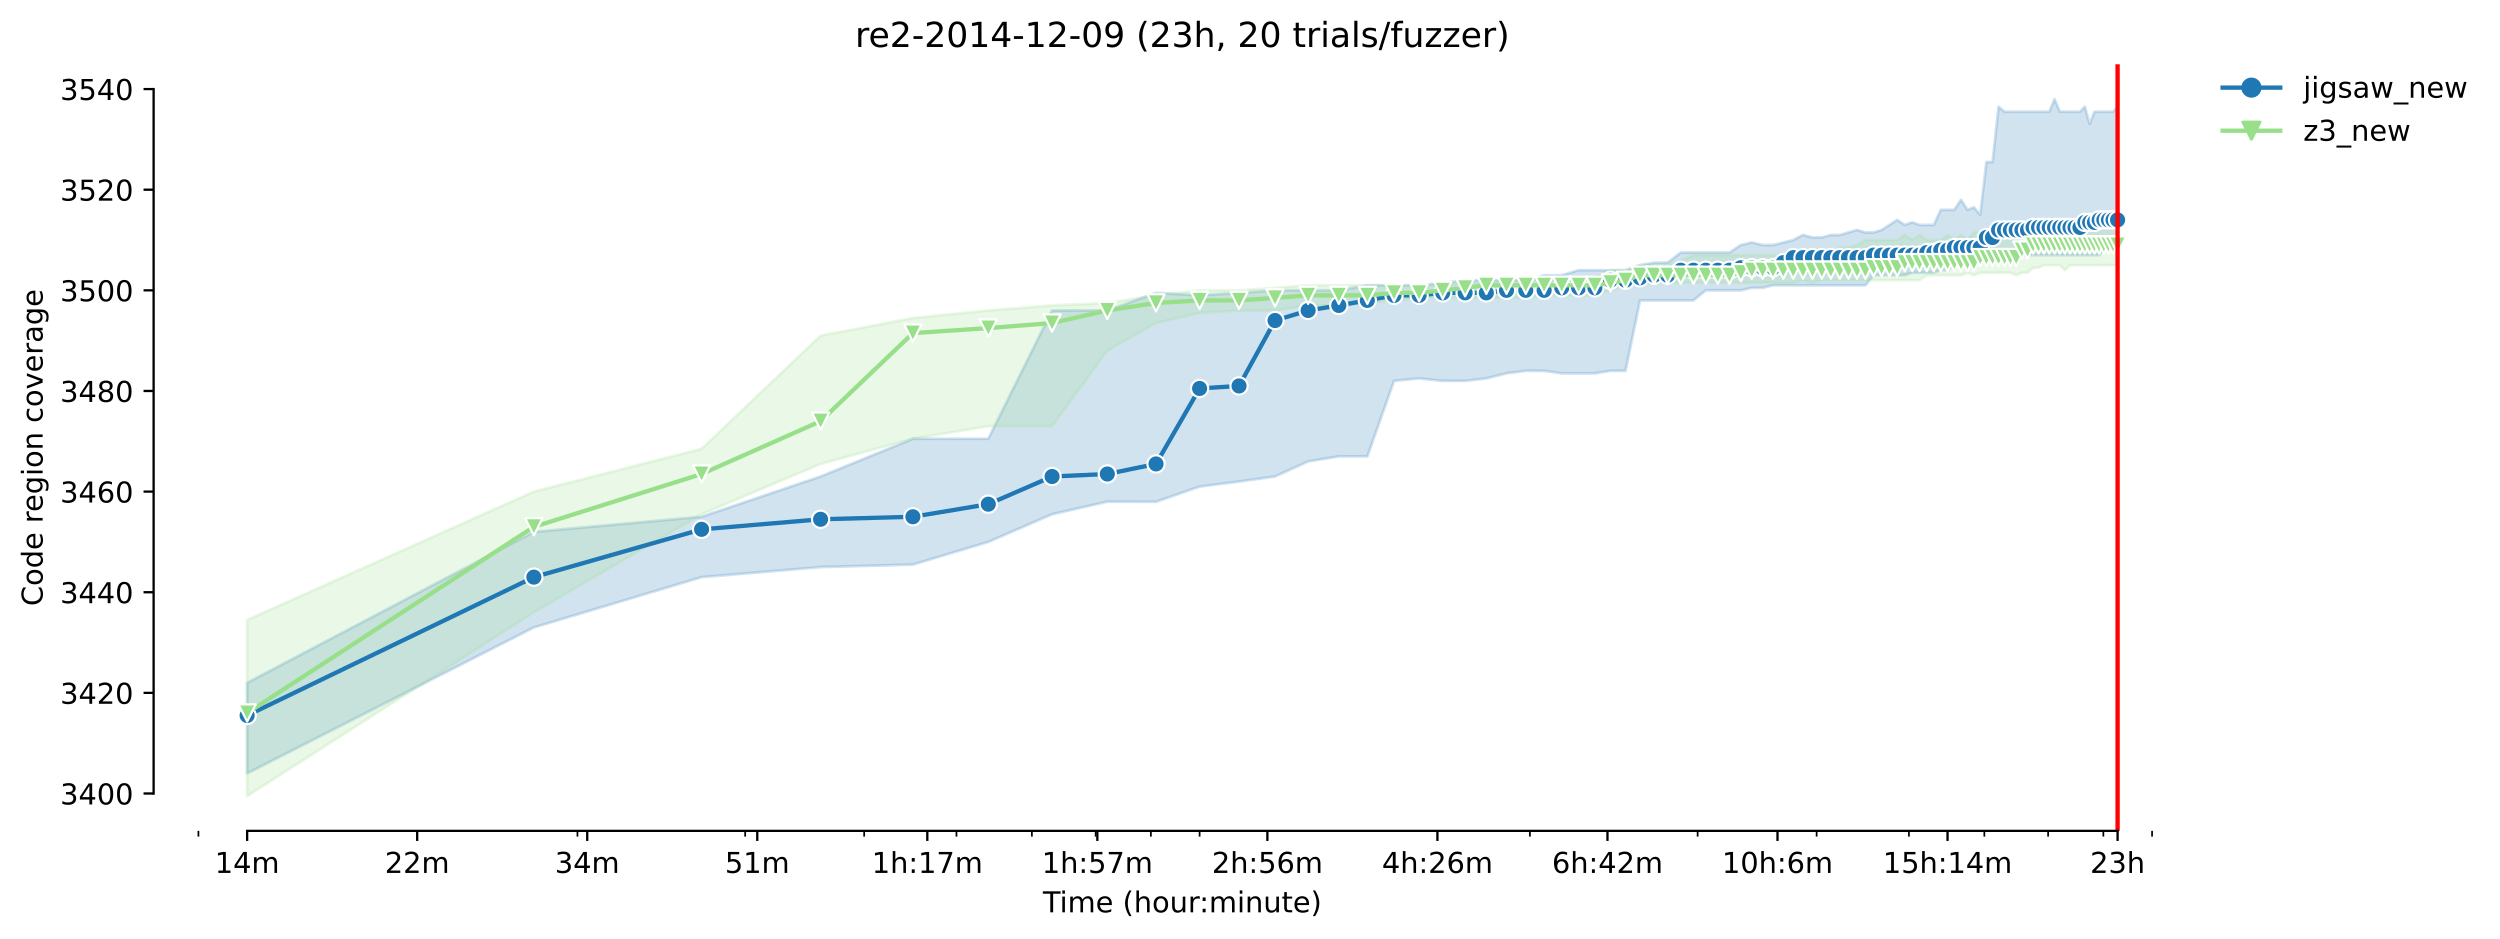 <?xml version="1.0" encoding="utf-8" standalone="no"?>
<!DOCTYPE svg PUBLIC "-//W3C//DTD SVG 1.1//EN"
  "http://www.w3.org/Graphics/SVG/1.1/DTD/svg11.dtd">
<!-- Created with matplotlib (https://matplotlib.org/) -->
<svg height="325.986pt" version="1.1" viewBox="0 0 867.857 325.986" width="867.857pt" xmlns="http://www.w3.org/2000/svg" xmlns:xlink="http://www.w3.org/1999/xlink">
 <defs>
  <style type="text/css">*{stroke-linecap:butt;stroke-linejoin:round;}</style>
 </defs>
 <g id="figure_1">
  <g id="patch_1">
   <path d="M 0 325.986 
L 867.857 325.986 
L 867.857 0 
L 0 0 
z
" style="fill:#ffffff;"/>
  </g>
  <g id="axes_1">
   <g id="patch_2">
    <path d="M 53.328 288.43 
L 767.568 288.43 
L 767.568 22.318 
L 53.328 22.318 
z
" style="fill:#ffffff;"/>
   </g>
   <g id="PolyCollection_1">
    <defs>
     <path d="M 85.794 -88.953 
L 85.794 -57.512 
L 185.326 -108.167 
L 243.55 -125.634 
L 284.859 -129.128 
L 316.902 -130.001 
L 343.082 -137.861 
L 365.218 -147.468 
L 384.392 -151.835 
L 401.305 -151.791 
L 416.435 -157.075 
L 430.121 -158.822 
L 442.615 -160.569 
L 454.109 -165.809 
L 464.751 -167.555 
L 474.658 -167.555 
L 483.925 -193.756 
L 492.631 -194.63 
L 500.838 -193.756 
L 508.602 -193.756 
L 515.968 -194.63 
L 522.974 -196.376 
L 529.654 -197.25 
L 536.037 -197.228 
L 542.148 -196.376 
L 548.01 -196.376 
L 553.642 -196.376 
L 559.061 -197.25 
L 564.284 -197.25 
L 569.323 -221.704 
L 574.191 -221.704 
L 578.899 -221.704 
L 583.458 -221.704 
L 587.877 -221.704 
L 592.164 -225.197 
L 596.326 -225.197 
L 600.371 -225.197 
L 604.306 -225.197 
L 608.135 -226.07 
L 611.865 -226.07 
L 615.501 -226.944 
L 619.046 -226.944 
L 622.507 -226.944 
L 625.885 -226.944 
L 629.187 -226.944 
L 632.414 -226.944 
L 635.57 -226.944 
L 638.658 -226.944 
L 641.681 -226.944 
L 644.642 -226.944 
L 647.543 -226.944 
L 650.387 -230.437 
L 653.175 -230.437 
L 655.91 -230.437 
L 658.594 -230.437 
L 661.229 -230.437 
L 663.817 -231.311 
L 666.358 -231.311 
L 668.855 -231.311 
L 671.31 -231.311 
L 673.724 -232.184 
L 676.097 -232.184 
L 678.432 -233.931 
L 680.73 -233.931 
L 682.991 -235.677 
L 685.217 -235.677 
L 687.41 -235.677 
L 689.569 -237.424 
L 691.696 -237.424 
L 693.793 -237.424 
L 695.859 -237.424 
L 697.896 -237.424 
L 699.904 -237.424 
L 701.885 -237.424 
L 703.839 -237.424 
L 705.766 -237.424 
L 707.668 -237.424 
L 709.545 -237.424 
L 711.398 -237.424 
L 713.227 -237.424 
L 715.033 -237.424 
L 716.817 -237.424 
L 718.579 -237.424 
L 720.32 -237.424 
L 722.04 -237.424 
L 723.739 -237.424 
L 725.418 -237.424 
L 727.078 -237.424 
L 728.72 -237.424 
L 730.342 -239.171 
L 731.947 -239.171 
L 733.533 -239.171 
L 735.103 -239.171 
L 735.103 -288.952 
L 735.103 -288.952 
L 733.533 -287.205 
L 731.947 -287.205 
L 730.342 -287.205 
L 728.72 -287.205 
L 727.078 -287.205 
L 725.418 -282.948 
L 723.739 -288.952 
L 722.04 -287.205 
L 720.32 -287.205 
L 718.579 -287.205 
L 716.817 -287.205 
L 715.033 -287.249 
L 713.227 -291.572 
L 711.398 -287.205 
L 709.545 -287.205 
L 707.668 -287.205 
L 705.766 -287.205 
L 703.839 -287.205 
L 701.885 -287.205 
L 699.904 -287.205 
L 697.896 -287.205 
L 695.859 -287.205 
L 693.793 -288.952 
L 691.696 -269.738 
L 689.569 -269.738 
L 687.41 -251.398 
L 685.217 -254.018 
L 682.991 -253.145 
L 680.73 -256.638 
L 678.432 -253.145 
L 676.097 -253.145 
L 673.724 -253.145 
L 671.31 -247.904 
L 668.855 -247.904 
L 666.358 -247.904 
L 663.817 -248.8 
L 661.229 -247.926 
L 658.594 -249.651 
L 655.91 -247.904 
L 653.175 -246.158 
L 650.387 -245.284 
L 647.543 -245.284 
L 644.642 -246.158 
L 641.681 -245.306 
L 638.658 -244.411 
L 635.57 -244.411 
L 632.414 -243.559 
L 629.187 -243.538 
L 625.885 -244.411 
L 622.507 -242.664 
L 619.046 -241.791 
L 615.501 -240.918 
L 611.865 -240.918 
L 608.135 -241.813 
L 604.306 -240.918 
L 600.371 -238.297 
L 596.326 -238.297 
L 592.164 -238.297 
L 587.877 -238.297 
L 583.458 -238.297 
L 578.899 -234.804 
L 574.191 -234.804 
L 569.323 -233.931 
L 564.284 -232.184 
L 559.061 -232.184 
L 553.642 -232.184 
L 548.01 -232.184 
L 542.148 -230.437 
L 536.037 -230.437 
L 529.654 -228.691 
L 522.974 -228.691 
L 515.968 -228.691 
L 508.602 -228.691 
L 500.838 -227.817 
L 492.631 -226.944 
L 483.925 -226.944 
L 474.658 -226.944 
L 464.751 -225.197 
L 454.109 -225.197 
L 442.615 -225.197 
L 430.121 -224.324 
L 416.435 -223.45 
L 401.305 -224.324 
L 384.392 -218.21 
L 365.218 -218.21 
L 343.082 -173.669 
L 316.902 -173.669 
L 284.859 -160.569 
L 243.55 -146.595 
L 185.326 -141.355 
L 85.794 -88.953 
z
" id="me1102a00f4" style="stroke:#1f77b4;stroke-opacity:0.2;"/>
    </defs>
    <g clip-path="url(#pe5a3bebcf9)">
     <use style="fill:#1f77b4;fill-opacity:0.2;stroke:#1f77b4;stroke-opacity:0.2;" x="0" xlink:href="#me1102a00f4" y="325.986"/>
    </g>
   </g>
   <g id="PolyCollection_2">
    <defs>
     <path d="M 85.794 -110.787 
L 85.794 -49.652 
L 185.326 -113.407 
L 243.55 -147.468 
L 284.859 -164.935 
L 316.902 -173.669 
L 343.082 -178.036 
L 365.218 -178.036 
L 384.392 -204.237 
L 401.305 -213.843 
L 416.435 -217.337 
L 430.121 -218.21 
L 442.615 -218.21 
L 454.109 -219.957 
L 464.751 -219.957 
L 474.658 -220.83 
L 483.925 -221.704 
L 492.631 -222.577 
L 500.838 -222.577 
L 508.602 -222.577 
L 515.968 -222.577 
L 522.974 -222.577 
L 529.654 -222.577 
L 536.037 -223.45 
L 542.148 -223.45 
L 548.01 -223.45 
L 553.642 -223.45 
L 559.061 -225.197 
L 564.284 -226.944 
L 569.323 -226.944 
L 574.191 -227.817 
L 578.899 -227.817 
L 583.458 -227.817 
L 587.877 -227.817 
L 592.164 -227.817 
L 596.326 -227.817 
L 600.371 -227.817 
L 604.306 -227.817 
L 608.135 -227.817 
L 611.865 -227.817 
L 615.501 -227.817 
L 619.046 -227.817 
L 622.507 -227.817 
L 625.885 -228.691 
L 629.187 -227.817 
L 632.414 -228.691 
L 635.57 -228.691 
L 638.658 -228.691 
L 641.681 -228.691 
L 644.642 -228.691 
L 647.543 -228.691 
L 650.387 -228.691 
L 653.175 -228.691 
L 655.91 -228.691 
L 658.594 -228.691 
L 661.229 -228.691 
L 663.817 -228.691 
L 666.358 -228.691 
L 668.855 -230.437 
L 671.31 -230.437 
L 673.724 -230.437 
L 676.097 -230.437 
L 678.432 -230.437 
L 680.73 -230.437 
L 682.991 -231.311 
L 685.217 -230.437 
L 687.41 -231.311 
L 689.569 -231.311 
L 691.696 -231.289 
L 693.793 -231.311 
L 695.859 -231.311 
L 697.896 -231.311 
L 699.904 -230.437 
L 701.885 -231.311 
L 703.839 -231.311 
L 705.766 -233.057 
L 707.668 -233.057 
L 709.545 -233.931 
L 711.398 -233.931 
L 713.227 -233.931 
L 715.033 -233.931 
L 716.817 -232.184 
L 718.579 -233.931 
L 720.32 -233.931 
L 722.04 -233.931 
L 723.739 -233.931 
L 725.418 -233.931 
L 727.078 -233.931 
L 728.72 -233.931 
L 730.342 -233.931 
L 731.947 -233.931 
L 733.533 -233.931 
L 735.103 -233.931 
L 735.103 -247.031 
L 735.103 -247.031 
L 733.533 -247.904 
L 731.947 -247.031 
L 730.342 -247.031 
L 728.72 -247.031 
L 727.078 -247.031 
L 725.418 -247.031 
L 723.739 -247.031 
L 722.04 -247.031 
L 720.32 -247.031 
L 718.579 -247.031 
L 716.817 -247.031 
L 715.033 -247.031 
L 713.227 -247.031 
L 711.398 -247.031 
L 709.545 -247.031 
L 707.668 -247.031 
L 705.766 -247.031 
L 703.839 -247.031 
L 701.885 -246.158 
L 699.904 -246.158 
L 697.896 -246.158 
L 695.859 -245.284 
L 693.793 -245.284 
L 691.696 -245.284 
L 689.569 -245.284 
L 687.41 -245.284 
L 685.217 -245.284 
L 682.991 -242.664 
L 680.73 -244.411 
L 678.432 -242.664 
L 676.097 -244.411 
L 673.724 -242.664 
L 671.31 -242.664 
L 668.855 -242.664 
L 666.358 -244.411 
L 663.817 -242.664 
L 661.229 -244.411 
L 658.594 -242.664 
L 655.91 -242.664 
L 653.175 -242.664 
L 650.387 -242.664 
L 647.543 -242.664 
L 644.642 -240.939 
L 641.681 -240.044 
L 638.658 -240.044 
L 635.57 -238.297 
L 632.414 -238.297 
L 629.187 -237.424 
L 625.885 -237.424 
L 622.507 -237.424 
L 619.046 -237.424 
L 615.501 -237.424 
L 611.865 -237.424 
L 608.135 -237.424 
L 604.306 -237.424 
L 600.371 -237.424 
L 596.326 -237.424 
L 592.164 -237.424 
L 587.877 -237.424 
L 583.458 -235.677 
L 578.899 -233.931 
L 574.191 -233.931 
L 569.323 -233.931 
L 564.284 -232.184 
L 559.061 -232.184 
L 553.642 -229.564 
L 548.01 -229.564 
L 542.148 -228.691 
L 536.037 -228.691 
L 529.654 -228.691 
L 522.974 -228.691 
L 515.968 -227.817 
L 508.602 -227.839 
L 500.838 -226.944 
L 492.631 -226.944 
L 483.925 -226.944 
L 474.658 -226.944 
L 464.751 -226.944 
L 454.109 -226.944 
L 442.615 -226.07 
L 430.121 -225.197 
L 416.435 -225.197 
L 401.305 -223.45 
L 384.392 -220.83 
L 365.218 -219.957 
L 343.082 -218.21 
L 316.902 -215.59 
L 284.859 -209.477 
L 243.55 -170.176 
L 185.326 -155.328 
L 85.794 -110.787 
z
" id="m9b2baeb544" style="stroke:#98df8a;stroke-opacity:0.2;"/>
    </defs>
    <g clip-path="url(#pe5a3bebcf9)">
     <use style="fill:#98df8a;fill-opacity:0.2;stroke:#98df8a;stroke-opacity:0.2;" x="0" xlink:href="#m9b2baeb544" y="325.986"/>
    </g>
   </g>
   <g id="matplotlib.axis_1">
    <g id="xtick_1">
     <g id="line2d_1">
      <defs>
       <path d="M 0 0 
L 0 3.5 
" id="m1d8c70628f" style="stroke:#000000;stroke-width:0.8;"/>
      </defs>
      <g>
       <use style="stroke:#000000;stroke-width:0.8;" x="85.794" xlink:href="#m1d8c70628f" y="288.43"/>
      </g>
     </g>
     <g id="text_1">
      <!-- 14m -->
      <g transform="translate(74.561 303.029)scale(0.1 -0.1)">
       <defs>
        <path d="M 12.406 8.297 
L 28.516 8.297 
L 28.516 63.922 
L 10.984 60.406 
L 10.984 69.391 
L 28.422 72.906 
L 38.281 72.906 
L 38.281 8.297 
L 54.391 8.297 
L 54.391 0 
L 12.406 0 
z
" id="DejaVuSans-49"/>
        <path d="M 37.797 64.312 
L 12.891 25.391 
L 37.797 25.391 
z
M 35.203 72.906 
L 47.609 72.906 
L 47.609 25.391 
L 58.016 25.391 
L 58.016 17.188 
L 47.609 17.188 
L 47.609 0 
L 37.797 0 
L 37.797 17.188 
L 4.891 17.188 
L 4.891 26.703 
z
" id="DejaVuSans-52"/>
        <path d="M 52 44.188 
Q 55.375 50.25 60.062 53.125 
Q 64.75 56 71.094 56 
Q 79.641 56 84.281 50.016 
Q 88.922 44.047 88.922 33.016 
L 88.922 0 
L 79.891 0 
L 79.891 32.719 
Q 79.891 40.578 77.094 44.375 
Q 74.312 48.188 68.609 48.188 
Q 61.625 48.188 57.562 43.547 
Q 53.516 38.922 53.516 30.906 
L 53.516 0 
L 44.484 0 
L 44.484 32.719 
Q 44.484 40.625 41.703 44.406 
Q 38.922 48.188 33.109 48.188 
Q 26.219 48.188 22.156 43.531 
Q 18.109 38.875 18.109 30.906 
L 18.109 0 
L 9.078 0 
L 9.078 54.688 
L 18.109 54.688 
L 18.109 46.188 
Q 21.188 51.219 25.484 53.609 
Q 29.781 56 35.688 56 
Q 41.656 56 45.828 52.969 
Q 50 49.953 52 44.188 
z
" id="DejaVuSans-109"/>
       </defs>
       <use xlink:href="#DejaVuSans-49"/>
       <use x="63.623" xlink:href="#DejaVuSans-52"/>
       <use x="127.246" xlink:href="#DejaVuSans-109"/>
      </g>
     </g>
    </g>
    <g id="xtick_2">
     <g id="line2d_2">
      <g>
       <use style="stroke:#000000;stroke-width:0.8;" x="144.822" xlink:href="#m1d8c70628f" y="288.43"/>
      </g>
     </g>
     <g id="text_2">
      <!-- 22m -->
      <g transform="translate(133.589 303.029)scale(0.1 -0.1)">
       <defs>
        <path d="M 19.188 8.297 
L 53.609 8.297 
L 53.609 0 
L 7.328 0 
L 7.328 8.297 
Q 12.938 14.109 22.625 23.891 
Q 32.328 33.688 34.812 36.531 
Q 39.547 41.844 41.422 45.531 
Q 43.312 49.219 43.312 52.781 
Q 43.312 58.594 39.234 62.25 
Q 35.156 65.922 28.609 65.922 
Q 23.969 65.922 18.812 64.312 
Q 13.672 62.703 7.812 59.422 
L 7.812 69.391 
Q 13.766 71.781 18.938 73 
Q 24.125 74.219 28.422 74.219 
Q 39.75 74.219 46.484 68.547 
Q 53.219 62.891 53.219 53.422 
Q 53.219 48.922 51.531 44.891 
Q 49.859 40.875 45.406 35.406 
Q 44.188 33.984 37.641 27.219 
Q 31.109 20.453 19.188 8.297 
z
" id="DejaVuSans-50"/>
       </defs>
       <use xlink:href="#DejaVuSans-50"/>
       <use x="63.623" xlink:href="#DejaVuSans-50"/>
       <use x="127.246" xlink:href="#DejaVuSans-109"/>
      </g>
     </g>
    </g>
    <g id="xtick_3">
     <g id="line2d_3">
      <g>
       <use style="stroke:#000000;stroke-width:0.8;" x="203.85" xlink:href="#m1d8c70628f" y="288.43"/>
      </g>
     </g>
     <g id="text_3">
      <!-- 34m -->
      <g transform="translate(192.617 303.029)scale(0.1 -0.1)">
       <defs>
        <path d="M 40.578 39.312 
Q 47.656 37.797 51.625 33 
Q 55.609 28.219 55.609 21.188 
Q 55.609 10.406 48.188 4.484 
Q 40.766 -1.422 27.094 -1.422 
Q 22.516 -1.422 17.656 -0.516 
Q 12.797 0.391 7.625 2.203 
L 7.625 11.719 
Q 11.719 9.328 16.594 8.109 
Q 21.484 6.891 26.812 6.891 
Q 36.078 6.891 40.938 10.547 
Q 45.797 14.203 45.797 21.188 
Q 45.797 27.641 41.281 31.266 
Q 36.766 34.906 28.719 34.906 
L 20.219 34.906 
L 20.219 43.016 
L 29.109 43.016 
Q 36.375 43.016 40.234 45.922 
Q 44.094 48.828 44.094 54.297 
Q 44.094 59.906 40.109 62.906 
Q 36.141 65.922 28.719 65.922 
Q 24.656 65.922 20.016 65.031 
Q 15.375 64.156 9.812 62.312 
L 9.812 71.094 
Q 15.438 72.656 20.344 73.438 
Q 25.25 74.219 29.594 74.219 
Q 40.828 74.219 47.359 69.109 
Q 53.906 64.016 53.906 55.328 
Q 53.906 49.266 50.438 45.094 
Q 46.969 40.922 40.578 39.312 
z
" id="DejaVuSans-51"/>
       </defs>
       <use xlink:href="#DejaVuSans-51"/>
       <use x="63.623" xlink:href="#DejaVuSans-52"/>
       <use x="127.246" xlink:href="#DejaVuSans-109"/>
      </g>
     </g>
    </g>
    <g id="xtick_4">
     <g id="line2d_4">
      <g>
       <use style="stroke:#000000;stroke-width:0.8;" x="262.878" xlink:href="#m1d8c70628f" y="288.43"/>
      </g>
     </g>
     <g id="text_4">
      <!-- 51m -->
      <g transform="translate(251.646 303.029)scale(0.1 -0.1)">
       <defs>
        <path d="M 10.797 72.906 
L 49.516 72.906 
L 49.516 64.594 
L 19.828 64.594 
L 19.828 46.734 
Q 21.969 47.469 24.109 47.828 
Q 26.266 48.188 28.422 48.188 
Q 40.625 48.188 47.75 41.5 
Q 54.891 34.812 54.891 23.391 
Q 54.891 11.625 47.562 5.094 
Q 40.234 -1.422 26.906 -1.422 
Q 22.312 -1.422 17.547 -0.641 
Q 12.797 0.141 7.719 1.703 
L 7.719 11.625 
Q 12.109 9.234 16.797 8.062 
Q 21.484 6.891 26.703 6.891 
Q 35.156 6.891 40.078 11.328 
Q 45.016 15.766 45.016 23.391 
Q 45.016 31 40.078 35.438 
Q 35.156 39.891 26.703 39.891 
Q 22.75 39.891 18.812 39.016 
Q 14.891 38.141 10.797 36.281 
z
" id="DejaVuSans-53"/>
       </defs>
       <use xlink:href="#DejaVuSans-53"/>
       <use x="63.623" xlink:href="#DejaVuSans-49"/>
       <use x="127.246" xlink:href="#DejaVuSans-109"/>
      </g>
     </g>
    </g>
    <g id="xtick_5">
     <g id="line2d_5">
      <g>
       <use style="stroke:#000000;stroke-width:0.8;" x="321.907" xlink:href="#m1d8c70628f" y="288.43"/>
      </g>
     </g>
     <g id="text_5">
      <!-- 1h:17m -->
      <g transform="translate(302.639 303.029)scale(0.1 -0.1)">
       <defs>
        <path d="M 54.891 33.016 
L 54.891 0 
L 45.906 0 
L 45.906 32.719 
Q 45.906 40.484 42.875 44.328 
Q 39.844 48.188 33.797 48.188 
Q 26.516 48.188 22.312 43.547 
Q 18.109 38.922 18.109 30.906 
L 18.109 0 
L 9.078 0 
L 9.078 75.984 
L 18.109 75.984 
L 18.109 46.188 
Q 21.344 51.125 25.703 53.562 
Q 30.078 56 35.797 56 
Q 45.219 56 50.047 50.172 
Q 54.891 44.344 54.891 33.016 
z
" id="DejaVuSans-104"/>
        <path d="M 11.719 12.406 
L 22.016 12.406 
L 22.016 0 
L 11.719 0 
z
M 11.719 51.703 
L 22.016 51.703 
L 22.016 39.312 
L 11.719 39.312 
z
" id="DejaVuSans-58"/>
        <path d="M 8.203 72.906 
L 55.078 72.906 
L 55.078 68.703 
L 28.609 0 
L 18.312 0 
L 43.219 64.594 
L 8.203 64.594 
z
" id="DejaVuSans-55"/>
       </defs>
       <use xlink:href="#DejaVuSans-49"/>
       <use x="63.623" xlink:href="#DejaVuSans-104"/>
       <use x="127.002" xlink:href="#DejaVuSans-58"/>
       <use x="160.693" xlink:href="#DejaVuSans-49"/>
       <use x="224.316" xlink:href="#DejaVuSans-55"/>
       <use x="287.939" xlink:href="#DejaVuSans-109"/>
      </g>
     </g>
    </g>
    <g id="xtick_6">
     <g id="line2d_6">
      <g>
       <use style="stroke:#000000;stroke-width:0.8;" x="380.935" xlink:href="#m1d8c70628f" y="288.43"/>
      </g>
     </g>
     <g id="text_6">
      <!-- 1h:57m -->
      <g transform="translate(361.668 303.029)scale(0.1 -0.1)">
       <use xlink:href="#DejaVuSans-49"/>
       <use x="63.623" xlink:href="#DejaVuSans-104"/>
       <use x="127.002" xlink:href="#DejaVuSans-58"/>
       <use x="160.693" xlink:href="#DejaVuSans-53"/>
       <use x="224.316" xlink:href="#DejaVuSans-55"/>
       <use x="287.939" xlink:href="#DejaVuSans-109"/>
      </g>
     </g>
    </g>
    <g id="xtick_7">
     <g id="line2d_7">
      <g>
       <use style="stroke:#000000;stroke-width:0.8;" x="439.963" xlink:href="#m1d8c70628f" y="288.43"/>
      </g>
     </g>
     <g id="text_7">
      <!-- 2h:56m -->
      <g transform="translate(420.696 303.029)scale(0.1 -0.1)">
       <defs>
        <path d="M 33.016 40.375 
Q 26.375 40.375 22.484 35.828 
Q 18.609 31.297 18.609 23.391 
Q 18.609 15.531 22.484 10.953 
Q 26.375 6.391 33.016 6.391 
Q 39.656 6.391 43.531 10.953 
Q 47.406 15.531 47.406 23.391 
Q 47.406 31.297 43.531 35.828 
Q 39.656 40.375 33.016 40.375 
z
M 52.594 71.297 
L 52.594 62.312 
Q 48.875 64.062 45.094 64.984 
Q 41.312 65.922 37.594 65.922 
Q 27.828 65.922 22.672 59.328 
Q 17.531 52.734 16.797 39.406 
Q 19.672 43.656 24.016 45.922 
Q 28.375 48.188 33.594 48.188 
Q 44.578 48.188 50.953 41.516 
Q 57.328 34.859 57.328 23.391 
Q 57.328 12.156 50.688 5.359 
Q 44.047 -1.422 33.016 -1.422 
Q 20.359 -1.422 13.672 8.266 
Q 6.984 17.969 6.984 36.375 
Q 6.984 53.656 15.188 63.938 
Q 23.391 74.219 37.203 74.219 
Q 40.922 74.219 44.703 73.484 
Q 48.484 72.75 52.594 71.297 
z
" id="DejaVuSans-54"/>
       </defs>
       <use xlink:href="#DejaVuSans-50"/>
       <use x="63.623" xlink:href="#DejaVuSans-104"/>
       <use x="127.002" xlink:href="#DejaVuSans-58"/>
       <use x="160.693" xlink:href="#DejaVuSans-53"/>
       <use x="224.316" xlink:href="#DejaVuSans-54"/>
       <use x="287.939" xlink:href="#DejaVuSans-109"/>
      </g>
     </g>
    </g>
    <g id="xtick_8">
     <g id="line2d_8">
      <g>
       <use style="stroke:#000000;stroke-width:0.8;" x="498.991" xlink:href="#m1d8c70628f" y="288.43"/>
      </g>
     </g>
     <g id="text_8">
      <!-- 4h:26m -->
      <g transform="translate(479.724 303.029)scale(0.1 -0.1)">
       <use xlink:href="#DejaVuSans-52"/>
       <use x="63.623" xlink:href="#DejaVuSans-104"/>
       <use x="127.002" xlink:href="#DejaVuSans-58"/>
       <use x="160.693" xlink:href="#DejaVuSans-50"/>
       <use x="224.316" xlink:href="#DejaVuSans-54"/>
       <use x="287.939" xlink:href="#DejaVuSans-109"/>
      </g>
     </g>
    </g>
    <g id="xtick_9">
     <g id="line2d_9">
      <g>
       <use style="stroke:#000000;stroke-width:0.8;" x="558.02" xlink:href="#m1d8c70628f" y="288.43"/>
      </g>
     </g>
     <g id="text_9">
      <!-- 6h:42m -->
      <g transform="translate(538.752 303.029)scale(0.1 -0.1)">
       <use xlink:href="#DejaVuSans-54"/>
       <use x="63.623" xlink:href="#DejaVuSans-104"/>
       <use x="127.002" xlink:href="#DejaVuSans-58"/>
       <use x="160.693" xlink:href="#DejaVuSans-52"/>
       <use x="224.316" xlink:href="#DejaVuSans-50"/>
       <use x="287.939" xlink:href="#DejaVuSans-109"/>
      </g>
     </g>
    </g>
    <g id="xtick_10">
     <g id="line2d_10">
      <g>
       <use style="stroke:#000000;stroke-width:0.8;" x="617.048" xlink:href="#m1d8c70628f" y="288.43"/>
      </g>
     </g>
     <g id="text_10">
      <!-- 10h:6m -->
      <g transform="translate(597.781 303.029)scale(0.1 -0.1)">
       <defs>
        <path d="M 31.781 66.406 
Q 24.172 66.406 20.328 58.906 
Q 16.5 51.422 16.5 36.375 
Q 16.5 21.391 20.328 13.891 
Q 24.172 6.391 31.781 6.391 
Q 39.453 6.391 43.281 13.891 
Q 47.125 21.391 47.125 36.375 
Q 47.125 51.422 43.281 58.906 
Q 39.453 66.406 31.781 66.406 
z
M 31.781 74.219 
Q 44.047 74.219 50.516 64.516 
Q 56.984 54.828 56.984 36.375 
Q 56.984 17.969 50.516 8.266 
Q 44.047 -1.422 31.781 -1.422 
Q 19.531 -1.422 13.062 8.266 
Q 6.594 17.969 6.594 36.375 
Q 6.594 54.828 13.062 64.516 
Q 19.531 74.219 31.781 74.219 
z
" id="DejaVuSans-48"/>
       </defs>
       <use xlink:href="#DejaVuSans-49"/>
       <use x="63.623" xlink:href="#DejaVuSans-48"/>
       <use x="127.246" xlink:href="#DejaVuSans-104"/>
       <use x="190.625" xlink:href="#DejaVuSans-58"/>
       <use x="224.316" xlink:href="#DejaVuSans-54"/>
       <use x="287.939" xlink:href="#DejaVuSans-109"/>
      </g>
     </g>
    </g>
    <g id="xtick_11">
     <g id="line2d_11">
      <g>
       <use style="stroke:#000000;stroke-width:0.8;" x="676.076" xlink:href="#m1d8c70628f" y="288.43"/>
      </g>
     </g>
     <g id="text_11">
      <!-- 15h:14m -->
      <g transform="translate(653.628 303.029)scale(0.1 -0.1)">
       <use xlink:href="#DejaVuSans-49"/>
       <use x="63.623" xlink:href="#DejaVuSans-53"/>
       <use x="127.246" xlink:href="#DejaVuSans-104"/>
       <use x="190.625" xlink:href="#DejaVuSans-58"/>
       <use x="224.316" xlink:href="#DejaVuSans-49"/>
       <use x="287.939" xlink:href="#DejaVuSans-52"/>
       <use x="351.562" xlink:href="#DejaVuSans-109"/>
      </g>
     </g>
    </g>
    <g id="xtick_12">
     <g id="line2d_12">
      <g>
       <use style="stroke:#000000;stroke-width:0.8;" x="735.104" xlink:href="#m1d8c70628f" y="288.43"/>
      </g>
     </g>
     <g id="text_12">
      <!-- 23h -->
      <g transform="translate(725.573 303.029)scale(0.1 -0.1)">
       <use xlink:href="#DejaVuSans-50"/>
       <use x="63.623" xlink:href="#DejaVuSans-51"/>
       <use x="127.246" xlink:href="#DejaVuSans-104"/>
      </g>
     </g>
    </g>
    <g id="xtick_13">
     <g id="line2d_13">
      <defs>
       <path d="M 0 0 
L 0 2 
" id="m1f0b22fc7a" style="stroke:#000000;stroke-width:0.6;"/>
      </defs>
      <g>
       <use style="stroke:#000000;stroke-width:0.6;" x="68.88" xlink:href="#m1f0b22fc7a" y="288.43"/>
      </g>
     </g>
    </g>
    <g id="xtick_14">
     <g id="line2d_14">
      <g>
       <use style="stroke:#000000;stroke-width:0.6;" x="200.456" xlink:href="#m1f0b22fc7a" y="288.43"/>
      </g>
     </g>
    </g>
    <g id="xtick_15">
     <g id="line2d_15">
      <g>
       <use style="stroke:#000000;stroke-width:0.6;" x="258.679" xlink:href="#m1f0b22fc7a" y="288.43"/>
      </g>
     </g>
    </g>
    <g id="xtick_16">
     <g id="line2d_16">
      <g>
       <use style="stroke:#000000;stroke-width:0.6;" x="299.989" xlink:href="#m1f0b22fc7a" y="288.43"/>
      </g>
     </g>
    </g>
    <g id="xtick_17">
     <g id="line2d_17">
      <g>
       <use style="stroke:#000000;stroke-width:0.6;" x="332.031" xlink:href="#m1f0b22fc7a" y="288.43"/>
      </g>
     </g>
    </g>
    <g id="xtick_18">
     <g id="line2d_18">
      <g>
       <use style="stroke:#000000;stroke-width:0.6;" x="358.212" xlink:href="#m1f0b22fc7a" y="288.43"/>
      </g>
     </g>
    </g>
    <g id="xtick_19">
     <g id="line2d_19">
      <g>
       <use style="stroke:#000000;stroke-width:0.6;" x="380.347" xlink:href="#m1f0b22fc7a" y="288.43"/>
      </g>
     </g>
    </g>
    <g id="xtick_20">
     <g id="line2d_20">
      <g>
       <use style="stroke:#000000;stroke-width:0.6;" x="399.522" xlink:href="#m1f0b22fc7a" y="288.43"/>
      </g>
     </g>
    </g>
    <g id="xtick_21">
     <g id="line2d_21">
      <g>
       <use style="stroke:#000000;stroke-width:0.6;" x="416.435" xlink:href="#m1f0b22fc7a" y="288.43"/>
      </g>
     </g>
    </g>
    <g id="xtick_22">
     <g id="line2d_22">
      <g>
       <use style="stroke:#000000;stroke-width:0.6;" x="531.097" xlink:href="#m1f0b22fc7a" y="288.43"/>
      </g>
     </g>
    </g>
    <g id="xtick_23">
     <g id="line2d_23">
      <g>
       <use style="stroke:#000000;stroke-width:0.6;" x="589.32" xlink:href="#m1f0b22fc7a" y="288.43"/>
      </g>
     </g>
    </g>
    <g id="xtick_24">
     <g id="line2d_24">
      <g>
       <use style="stroke:#000000;stroke-width:0.6;" x="630.63" xlink:href="#m1f0b22fc7a" y="288.43"/>
      </g>
     </g>
    </g>
    <g id="xtick_25">
     <g id="line2d_25">
      <g>
       <use style="stroke:#000000;stroke-width:0.6;" x="662.672" xlink:href="#m1f0b22fc7a" y="288.43"/>
      </g>
     </g>
    </g>
    <g id="xtick_26">
     <g id="line2d_26">
      <g>
       <use style="stroke:#000000;stroke-width:0.6;" x="688.853" xlink:href="#m1f0b22fc7a" y="288.43"/>
      </g>
     </g>
    </g>
    <g id="xtick_27">
     <g id="line2d_27">
      <g>
       <use style="stroke:#000000;stroke-width:0.6;" x="710.988" xlink:href="#m1f0b22fc7a" y="288.43"/>
      </g>
     </g>
    </g>
    <g id="xtick_28">
     <g id="line2d_28">
      <g>
       <use style="stroke:#000000;stroke-width:0.6;" x="730.163" xlink:href="#m1f0b22fc7a" y="288.43"/>
      </g>
     </g>
    </g>
    <g id="xtick_29">
     <g id="line2d_29">
      <g>
       <use style="stroke:#000000;stroke-width:0.6;" x="747.076" xlink:href="#m1f0b22fc7a" y="288.43"/>
      </g>
     </g>
    </g>
    <g id="text_13">
     <!-- Time (hour:minute) -->
     <g transform="translate(362.041 316.707)scale(0.1 -0.1)">
      <defs>
       <path d="M -0.297 72.906 
L 61.375 72.906 
L 61.375 64.594 
L 35.5 64.594 
L 35.5 0 
L 25.594 0 
L 25.594 64.594 
L -0.297 64.594 
z
" id="DejaVuSans-84"/>
       <path d="M 9.422 54.688 
L 18.406 54.688 
L 18.406 0 
L 9.422 0 
z
M 9.422 75.984 
L 18.406 75.984 
L 18.406 64.594 
L 9.422 64.594 
z
" id="DejaVuSans-105"/>
       <path d="M 56.203 29.594 
L 56.203 25.203 
L 14.891 25.203 
Q 15.484 15.922 20.484 11.062 
Q 25.484 6.203 34.422 6.203 
Q 39.594 6.203 44.453 7.469 
Q 49.312 8.734 54.109 11.281 
L 54.109 2.781 
Q 49.266 0.734 44.188 -0.344 
Q 39.109 -1.422 33.891 -1.422 
Q 20.797 -1.422 13.156 6.188 
Q 5.516 13.812 5.516 26.812 
Q 5.516 40.234 12.766 48.109 
Q 20.016 56 32.328 56 
Q 43.359 56 49.781 48.891 
Q 56.203 41.797 56.203 29.594 
z
M 47.219 32.234 
Q 47.125 39.594 43.094 43.984 
Q 39.062 48.391 32.422 48.391 
Q 24.906 48.391 20.391 44.141 
Q 15.875 39.891 15.188 32.172 
z
" id="DejaVuSans-101"/>
       <path id="DejaVuSans-32"/>
       <path d="M 31 75.875 
Q 24.469 64.656 21.281 53.656 
Q 18.109 42.672 18.109 31.391 
Q 18.109 20.125 21.312 9.062 
Q 24.516 -2 31 -13.188 
L 23.188 -13.188 
Q 15.875 -1.703 12.234 9.375 
Q 8.594 20.453 8.594 31.391 
Q 8.594 42.281 12.203 53.312 
Q 15.828 64.359 23.188 75.875 
z
" id="DejaVuSans-40"/>
       <path d="M 30.609 48.391 
Q 23.391 48.391 19.188 42.75 
Q 14.984 37.109 14.984 27.297 
Q 14.984 17.484 19.156 11.844 
Q 23.344 6.203 30.609 6.203 
Q 37.797 6.203 41.984 11.859 
Q 46.188 17.531 46.188 27.297 
Q 46.188 37.016 41.984 42.703 
Q 37.797 48.391 30.609 48.391 
z
M 30.609 56 
Q 42.328 56 49.016 48.375 
Q 55.719 40.766 55.719 27.297 
Q 55.719 13.875 49.016 6.219 
Q 42.328 -1.422 30.609 -1.422 
Q 18.844 -1.422 12.172 6.219 
Q 5.516 13.875 5.516 27.297 
Q 5.516 40.766 12.172 48.375 
Q 18.844 56 30.609 56 
z
" id="DejaVuSans-111"/>
       <path d="M 8.5 21.578 
L 8.5 54.688 
L 17.484 54.688 
L 17.484 21.922 
Q 17.484 14.156 20.5 10.266 
Q 23.531 6.391 29.594 6.391 
Q 36.859 6.391 41.078 11.031 
Q 45.312 15.672 45.312 23.688 
L 45.312 54.688 
L 54.297 54.688 
L 54.297 0 
L 45.312 0 
L 45.312 8.406 
Q 42.047 3.422 37.719 1 
Q 33.406 -1.422 27.688 -1.422 
Q 18.266 -1.422 13.375 4.438 
Q 8.5 10.297 8.5 21.578 
z
M 31.109 56 
z
" id="DejaVuSans-117"/>
       <path d="M 41.109 46.297 
Q 39.594 47.172 37.812 47.578 
Q 36.031 48 33.891 48 
Q 26.266 48 22.188 43.047 
Q 18.109 38.094 18.109 28.812 
L 18.109 0 
L 9.078 0 
L 9.078 54.688 
L 18.109 54.688 
L 18.109 46.188 
Q 20.953 51.172 25.484 53.578 
Q 30.031 56 36.531 56 
Q 37.453 56 38.578 55.875 
Q 39.703 55.766 41.062 55.516 
z
" id="DejaVuSans-114"/>
       <path d="M 54.891 33.016 
L 54.891 0 
L 45.906 0 
L 45.906 32.719 
Q 45.906 40.484 42.875 44.328 
Q 39.844 48.188 33.797 48.188 
Q 26.516 48.188 22.312 43.547 
Q 18.109 38.922 18.109 30.906 
L 18.109 0 
L 9.078 0 
L 9.078 54.688 
L 18.109 54.688 
L 18.109 46.188 
Q 21.344 51.125 25.703 53.562 
Q 30.078 56 35.797 56 
Q 45.219 56 50.047 50.172 
Q 54.891 44.344 54.891 33.016 
z
" id="DejaVuSans-110"/>
       <path d="M 18.312 70.219 
L 18.312 54.688 
L 36.812 54.688 
L 36.812 47.703 
L 18.312 47.703 
L 18.312 18.016 
Q 18.312 11.328 20.141 9.422 
Q 21.969 7.516 27.594 7.516 
L 36.812 7.516 
L 36.812 0 
L 27.594 0 
Q 17.188 0 13.234 3.875 
Q 9.281 7.766 9.281 18.016 
L 9.281 47.703 
L 2.688 47.703 
L 2.688 54.688 
L 9.281 54.688 
L 9.281 70.219 
z
" id="DejaVuSans-116"/>
       <path d="M 8.016 75.875 
L 15.828 75.875 
Q 23.141 64.359 26.781 53.312 
Q 30.422 42.281 30.422 31.391 
Q 30.422 20.453 26.781 9.375 
Q 23.141 -1.703 15.828 -13.188 
L 8.016 -13.188 
Q 14.5 -2 17.703 9.062 
Q 20.906 20.125 20.906 31.391 
Q 20.906 42.672 17.703 53.656 
Q 14.5 64.656 8.016 75.875 
z
" id="DejaVuSans-41"/>
      </defs>
      <use xlink:href="#DejaVuSans-84"/>
      <use x="57.959" xlink:href="#DejaVuSans-105"/>
      <use x="85.742" xlink:href="#DejaVuSans-109"/>
      <use x="183.154" xlink:href="#DejaVuSans-101"/>
      <use x="244.678" xlink:href="#DejaVuSans-32"/>
      <use x="276.465" xlink:href="#DejaVuSans-40"/>
      <use x="315.479" xlink:href="#DejaVuSans-104"/>
      <use x="378.857" xlink:href="#DejaVuSans-111"/>
      <use x="440.039" xlink:href="#DejaVuSans-117"/>
      <use x="503.418" xlink:href="#DejaVuSans-114"/>
      <use x="542.781" xlink:href="#DejaVuSans-58"/>
      <use x="576.473" xlink:href="#DejaVuSans-109"/>
      <use x="673.885" xlink:href="#DejaVuSans-105"/>
      <use x="701.668" xlink:href="#DejaVuSans-110"/>
      <use x="765.047" xlink:href="#DejaVuSans-117"/>
      <use x="828.426" xlink:href="#DejaVuSans-116"/>
      <use x="867.635" xlink:href="#DejaVuSans-101"/>
      <use x="929.158" xlink:href="#DejaVuSans-41"/>
     </g>
    </g>
   </g>
   <g id="matplotlib.axis_2">
    <g id="ytick_1">
     <g id="line2d_30">
      <defs>
       <path d="M 0 0 
L -3.5 0 
" id="m1f712de264" style="stroke:#000000;stroke-width:0.8;"/>
      </defs>
      <g>
       <use style="stroke:#000000;stroke-width:0.8;" x="53.328" xlink:href="#m1f712de264" y="275.461"/>
      </g>
     </g>
     <g id="text_14">
      <!-- 3400 -->
      <g transform="translate(20.878 279.26)scale(0.1 -0.1)">
       <use xlink:href="#DejaVuSans-51"/>
       <use x="63.623" xlink:href="#DejaVuSans-52"/>
       <use x="127.246" xlink:href="#DejaVuSans-48"/>
       <use x="190.869" xlink:href="#DejaVuSans-48"/>
      </g>
     </g>
    </g>
    <g id="ytick_2">
     <g id="line2d_31">
      <g>
       <use style="stroke:#000000;stroke-width:0.8;" x="53.328" xlink:href="#m1f712de264" y="240.526"/>
      </g>
     </g>
     <g id="text_15">
      <!-- 3420 -->
      <g transform="translate(20.878 244.326)scale(0.1 -0.1)">
       <use xlink:href="#DejaVuSans-51"/>
       <use x="63.623" xlink:href="#DejaVuSans-52"/>
       <use x="127.246" xlink:href="#DejaVuSans-50"/>
       <use x="190.869" xlink:href="#DejaVuSans-48"/>
      </g>
     </g>
    </g>
    <g id="ytick_3">
     <g id="line2d_32">
      <g>
       <use style="stroke:#000000;stroke-width:0.8;" x="53.328" xlink:href="#m1f712de264" y="205.592"/>
      </g>
     </g>
     <g id="text_16">
      <!-- 3440 -->
      <g transform="translate(20.878 209.391)scale(0.1 -0.1)">
       <use xlink:href="#DejaVuSans-51"/>
       <use x="63.623" xlink:href="#DejaVuSans-52"/>
       <use x="127.246" xlink:href="#DejaVuSans-52"/>
       <use x="190.869" xlink:href="#DejaVuSans-48"/>
      </g>
     </g>
    </g>
    <g id="ytick_4">
     <g id="line2d_33">
      <g>
       <use style="stroke:#000000;stroke-width:0.8;" x="53.328" xlink:href="#m1f712de264" y="170.658"/>
      </g>
     </g>
     <g id="text_17">
      <!-- 3460 -->
      <g transform="translate(20.878 174.457)scale(0.1 -0.1)">
       <use xlink:href="#DejaVuSans-51"/>
       <use x="63.623" xlink:href="#DejaVuSans-52"/>
       <use x="127.246" xlink:href="#DejaVuSans-54"/>
       <use x="190.869" xlink:href="#DejaVuSans-48"/>
      </g>
     </g>
    </g>
    <g id="ytick_5">
     <g id="line2d_34">
      <g>
       <use style="stroke:#000000;stroke-width:0.8;" x="53.328" xlink:href="#m1f712de264" y="135.724"/>
      </g>
     </g>
     <g id="text_18">
      <!-- 3480 -->
      <g transform="translate(20.878 139.523)scale(0.1 -0.1)">
       <defs>
        <path d="M 31.781 34.625 
Q 24.75 34.625 20.719 30.859 
Q 16.703 27.094 16.703 20.516 
Q 16.703 13.922 20.719 10.156 
Q 24.75 6.391 31.781 6.391 
Q 38.812 6.391 42.859 10.172 
Q 46.922 13.969 46.922 20.516 
Q 46.922 27.094 42.891 30.859 
Q 38.875 34.625 31.781 34.625 
z
M 21.922 38.812 
Q 15.578 40.375 12.031 44.719 
Q 8.5 49.078 8.5 55.328 
Q 8.5 64.062 14.719 69.141 
Q 20.953 74.219 31.781 74.219 
Q 42.672 74.219 48.875 69.141 
Q 55.078 64.062 55.078 55.328 
Q 55.078 49.078 51.531 44.719 
Q 48 40.375 41.703 38.812 
Q 48.828 37.156 52.797 32.312 
Q 56.781 27.484 56.781 20.516 
Q 56.781 9.906 50.312 4.234 
Q 43.844 -1.422 31.781 -1.422 
Q 19.734 -1.422 13.25 4.234 
Q 6.781 9.906 6.781 20.516 
Q 6.781 27.484 10.781 32.312 
Q 14.797 37.156 21.922 38.812 
z
M 18.312 54.391 
Q 18.312 48.734 21.844 45.562 
Q 25.391 42.391 31.781 42.391 
Q 38.141 42.391 41.719 45.562 
Q 45.312 48.734 45.312 54.391 
Q 45.312 60.062 41.719 63.234 
Q 38.141 66.406 31.781 66.406 
Q 25.391 66.406 21.844 63.234 
Q 18.312 60.062 18.312 54.391 
z
" id="DejaVuSans-56"/>
       </defs>
       <use xlink:href="#DejaVuSans-51"/>
       <use x="63.623" xlink:href="#DejaVuSans-52"/>
       <use x="127.246" xlink:href="#DejaVuSans-56"/>
       <use x="190.869" xlink:href="#DejaVuSans-48"/>
      </g>
     </g>
    </g>
    <g id="ytick_6">
     <g id="line2d_35">
      <g>
       <use style="stroke:#000000;stroke-width:0.8;" x="53.328" xlink:href="#m1f712de264" y="100.789"/>
      </g>
     </g>
     <g id="text_19">
      <!-- 3500 -->
      <g transform="translate(20.878 104.589)scale(0.1 -0.1)">
       <use xlink:href="#DejaVuSans-51"/>
       <use x="63.623" xlink:href="#DejaVuSans-53"/>
       <use x="127.246" xlink:href="#DejaVuSans-48"/>
       <use x="190.869" xlink:href="#DejaVuSans-48"/>
      </g>
     </g>
    </g>
    <g id="ytick_7">
     <g id="line2d_36">
      <g>
       <use style="stroke:#000000;stroke-width:0.8;" x="53.328" xlink:href="#m1f712de264" y="65.855"/>
      </g>
     </g>
     <g id="text_20">
      <!-- 3520 -->
      <g transform="translate(20.878 69.654)scale(0.1 -0.1)">
       <use xlink:href="#DejaVuSans-51"/>
       <use x="63.623" xlink:href="#DejaVuSans-53"/>
       <use x="127.246" xlink:href="#DejaVuSans-50"/>
       <use x="190.869" xlink:href="#DejaVuSans-48"/>
      </g>
     </g>
    </g>
    <g id="ytick_8">
     <g id="line2d_37">
      <g>
       <use style="stroke:#000000;stroke-width:0.8;" x="53.328" xlink:href="#m1f712de264" y="30.921"/>
      </g>
     </g>
     <g id="text_21">
      <!-- 3540 -->
      <g transform="translate(20.878 34.72)scale(0.1 -0.1)">
       <use xlink:href="#DejaVuSans-51"/>
       <use x="63.623" xlink:href="#DejaVuSans-53"/>
       <use x="127.246" xlink:href="#DejaVuSans-52"/>
       <use x="190.869" xlink:href="#DejaVuSans-48"/>
      </g>
     </g>
    </g>
    <g id="text_22">
     <!-- Code region coverage -->
     <g transform="translate(14.798 210.38)rotate(-90)scale(0.1 -0.1)">
      <defs>
       <path d="M 64.406 67.281 
L 64.406 56.891 
Q 59.422 61.531 53.781 63.812 
Q 48.141 66.109 41.797 66.109 
Q 29.297 66.109 22.656 58.469 
Q 16.016 50.828 16.016 36.375 
Q 16.016 21.969 22.656 14.328 
Q 29.297 6.688 41.797 6.688 
Q 48.141 6.688 53.781 8.984 
Q 59.422 11.281 64.406 15.922 
L 64.406 5.609 
Q 59.234 2.094 53.438 0.328 
Q 47.656 -1.422 41.219 -1.422 
Q 24.656 -1.422 15.125 8.703 
Q 5.609 18.844 5.609 36.375 
Q 5.609 53.953 15.125 64.078 
Q 24.656 74.219 41.219 74.219 
Q 47.75 74.219 53.531 72.484 
Q 59.328 70.75 64.406 67.281 
z
" id="DejaVuSans-67"/>
       <path d="M 45.406 46.391 
L 45.406 75.984 
L 54.391 75.984 
L 54.391 0 
L 45.406 0 
L 45.406 8.203 
Q 42.578 3.328 38.25 0.953 
Q 33.938 -1.422 27.875 -1.422 
Q 17.969 -1.422 11.734 6.484 
Q 5.516 14.406 5.516 27.297 
Q 5.516 40.188 11.734 48.094 
Q 17.969 56 27.875 56 
Q 33.938 56 38.25 53.625 
Q 42.578 51.266 45.406 46.391 
z
M 14.797 27.297 
Q 14.797 17.391 18.875 11.75 
Q 22.953 6.109 30.078 6.109 
Q 37.203 6.109 41.297 11.75 
Q 45.406 17.391 45.406 27.297 
Q 45.406 37.203 41.297 42.844 
Q 37.203 48.484 30.078 48.484 
Q 22.953 48.484 18.875 42.844 
Q 14.797 37.203 14.797 27.297 
z
" id="DejaVuSans-100"/>
       <path d="M 45.406 27.984 
Q 45.406 37.75 41.375 43.109 
Q 37.359 48.484 30.078 48.484 
Q 22.859 48.484 18.828 43.109 
Q 14.797 37.75 14.797 27.984 
Q 14.797 18.266 18.828 12.891 
Q 22.859 7.516 30.078 7.516 
Q 37.359 7.516 41.375 12.891 
Q 45.406 18.266 45.406 27.984 
z
M 54.391 6.781 
Q 54.391 -7.172 48.188 -13.984 
Q 42 -20.797 29.203 -20.797 
Q 24.469 -20.797 20.266 -20.094 
Q 16.062 -19.391 12.109 -17.922 
L 12.109 -9.188 
Q 16.062 -11.328 19.922 -12.344 
Q 23.781 -13.375 27.781 -13.375 
Q 36.625 -13.375 41.016 -8.766 
Q 45.406 -4.156 45.406 5.172 
L 45.406 9.625 
Q 42.625 4.781 38.281 2.391 
Q 33.938 0 27.875 0 
Q 17.828 0 11.672 7.656 
Q 5.516 15.328 5.516 27.984 
Q 5.516 40.672 11.672 48.328 
Q 17.828 56 27.875 56 
Q 33.938 56 38.281 53.609 
Q 42.625 51.219 45.406 46.391 
L 45.406 54.688 
L 54.391 54.688 
z
" id="DejaVuSans-103"/>
       <path d="M 48.781 52.594 
L 48.781 44.188 
Q 44.969 46.297 41.141 47.344 
Q 37.312 48.391 33.406 48.391 
Q 24.656 48.391 19.812 42.844 
Q 14.984 37.312 14.984 27.297 
Q 14.984 17.281 19.812 11.734 
Q 24.656 6.203 33.406 6.203 
Q 37.312 6.203 41.141 7.25 
Q 44.969 8.297 48.781 10.406 
L 48.781 2.094 
Q 45.016 0.344 40.984 -0.531 
Q 36.969 -1.422 32.422 -1.422 
Q 20.062 -1.422 12.781 6.344 
Q 5.516 14.109 5.516 27.297 
Q 5.516 40.672 12.859 48.328 
Q 20.219 56 33.016 56 
Q 37.156 56 41.109 55.141 
Q 45.062 54.297 48.781 52.594 
z
" id="DejaVuSans-99"/>
       <path d="M 2.984 54.688 
L 12.5 54.688 
L 29.594 8.797 
L 46.688 54.688 
L 56.203 54.688 
L 35.688 0 
L 23.484 0 
z
" id="DejaVuSans-118"/>
       <path d="M 34.281 27.484 
Q 23.391 27.484 19.188 25 
Q 14.984 22.516 14.984 16.5 
Q 14.984 11.719 18.141 8.906 
Q 21.297 6.109 26.703 6.109 
Q 34.188 6.109 38.703 11.406 
Q 43.219 16.703 43.219 25.484 
L 43.219 27.484 
z
M 52.203 31.203 
L 52.203 0 
L 43.219 0 
L 43.219 8.297 
Q 40.141 3.328 35.547 0.953 
Q 30.953 -1.422 24.312 -1.422 
Q 15.922 -1.422 10.953 3.297 
Q 6 8.016 6 15.922 
Q 6 25.141 12.172 29.828 
Q 18.359 34.516 30.609 34.516 
L 43.219 34.516 
L 43.219 35.406 
Q 43.219 41.609 39.141 45 
Q 35.062 48.391 27.688 48.391 
Q 23 48.391 18.547 47.266 
Q 14.109 46.141 10.016 43.891 
L 10.016 52.203 
Q 14.938 54.109 19.578 55.047 
Q 24.219 56 28.609 56 
Q 40.484 56 46.344 49.844 
Q 52.203 43.703 52.203 31.203 
z
" id="DejaVuSans-97"/>
      </defs>
      <use xlink:href="#DejaVuSans-67"/>
      <use x="69.824" xlink:href="#DejaVuSans-111"/>
      <use x="131.006" xlink:href="#DejaVuSans-100"/>
      <use x="194.482" xlink:href="#DejaVuSans-101"/>
      <use x="256.006" xlink:href="#DejaVuSans-32"/>
      <use x="287.793" xlink:href="#DejaVuSans-114"/>
      <use x="326.656" xlink:href="#DejaVuSans-101"/>
      <use x="388.18" xlink:href="#DejaVuSans-103"/>
      <use x="451.656" xlink:href="#DejaVuSans-105"/>
      <use x="479.439" xlink:href="#DejaVuSans-111"/>
      <use x="540.621" xlink:href="#DejaVuSans-110"/>
      <use x="604" xlink:href="#DejaVuSans-32"/>
      <use x="635.787" xlink:href="#DejaVuSans-99"/>
      <use x="690.768" xlink:href="#DejaVuSans-111"/>
      <use x="751.949" xlink:href="#DejaVuSans-118"/>
      <use x="811.129" xlink:href="#DejaVuSans-101"/>
      <use x="872.652" xlink:href="#DejaVuSans-114"/>
      <use x="913.766" xlink:href="#DejaVuSans-97"/>
      <use x="975.045" xlink:href="#DejaVuSans-103"/>
      <use x="1038.521" xlink:href="#DejaVuSans-101"/>
     </g>
    </g>
   </g>
   <g id="line2d_38">
    <path clip-path="url(#pe5a3bebcf9)" d="M 85.794 248.387 
L 185.326 200.352 
L 243.55 183.758 
L 284.859 180.265 
L 316.902 179.391 
L 343.082 175.025 
L 365.218 165.418 
L 384.392 164.544 
L 401.305 161.051 
L 416.435 134.85 
L 430.121 133.977 
L 442.615 111.27 
L 454.109 107.776 
L 464.751 106.029 
L 474.658 104.283 
L 483.925 102.536 
L 492.631 102.536 
L 500.838 101.663 
L 508.602 101.663 
L 515.968 101.663 
L 522.974 100.789 
L 529.654 100.789 
L 536.037 100.789 
L 542.148 99.916 
L 548.01 99.916 
L 553.642 99.916 
L 559.061 97.296 
L 564.284 97.296 
L 569.323 96.422 
L 574.191 95.549 
L 578.899 95.549 
L 583.458 93.802 
L 587.877 93.802 
L 592.164 93.802 
L 596.326 93.802 
L 600.371 93.802 
L 604.306 92.929 
L 608.135 92.929 
L 611.865 92.929 
L 615.501 92.929 
L 619.046 91.182 
L 622.507 89.436 
L 625.885 89.436 
L 629.187 89.436 
L 632.414 89.436 
L 635.57 89.436 
L 638.658 89.436 
L 641.681 89.436 
L 644.642 89.436 
L 647.543 89.436 
L 650.387 88.562 
L 653.175 88.562 
L 655.91 88.562 
L 658.594 88.562 
L 661.229 88.562 
L 663.817 88.562 
L 666.358 88.562 
L 668.855 87.689 
L 671.31 87.689 
L 673.724 86.816 
L 676.097 86.816 
L 678.432 85.942 
L 680.73 85.942 
L 682.991 85.942 
L 685.217 85.942 
L 687.41 85.942 
L 689.569 82.449 
L 691.696 82.449 
L 693.793 79.829 
L 695.859 79.829 
L 697.896 79.829 
L 699.904 79.829 
L 701.885 79.829 
L 703.839 79.829 
L 705.766 78.955 
L 707.668 78.955 
L 709.545 78.955 
L 711.398 78.955 
L 713.227 78.955 
L 715.033 78.955 
L 716.817 78.955 
L 718.579 78.955 
L 720.32 78.955 
L 722.04 78.955 
L 723.739 77.209 
L 725.418 77.209 
L 727.078 77.209 
L 728.72 76.335 
L 730.342 76.335 
L 731.947 76.335 
L 733.533 76.335 
L 735.103 76.335 
" style="fill:none;stroke:#1f77b4;stroke-linecap:square;stroke-width:1.5;"/>
    <defs>
     <path d="M 0 3 
C 0.796 3 1.559 2.684 2.121 2.121 
C 2.684 1.559 3 0.796 3 0 
C 3 -0.796 2.684 -1.559 2.121 -2.121 
C 1.559 -2.684 0.796 -3 0 -3 
C -0.796 -3 -1.559 -2.684 -2.121 -2.121 
C -2.684 -1.559 -3 -0.796 -3 0 
C -3 0.796 -2.684 1.559 -2.121 2.121 
C -1.559 2.684 -0.796 3 0 3 
z
" id="mddccdb1e00" style="stroke:#ffffff;stroke-width:0.75;"/>
    </defs>
    <g clip-path="url(#pe5a3bebcf9)">
     <use style="fill:#1f77b4;stroke:#ffffff;stroke-width:0.75;" x="85.794" xlink:href="#mddccdb1e00" y="248.387"/>
     <use style="fill:#1f77b4;stroke:#ffffff;stroke-width:0.75;" x="185.326" xlink:href="#mddccdb1e00" y="200.352"/>
     <use style="fill:#1f77b4;stroke:#ffffff;stroke-width:0.75;" x="243.55" xlink:href="#mddccdb1e00" y="183.758"/>
     <use style="fill:#1f77b4;stroke:#ffffff;stroke-width:0.75;" x="284.859" xlink:href="#mddccdb1e00" y="180.265"/>
     <use style="fill:#1f77b4;stroke:#ffffff;stroke-width:0.75;" x="316.902" xlink:href="#mddccdb1e00" y="179.391"/>
     <use style="fill:#1f77b4;stroke:#ffffff;stroke-width:0.75;" x="343.082" xlink:href="#mddccdb1e00" y="175.025"/>
     <use style="fill:#1f77b4;stroke:#ffffff;stroke-width:0.75;" x="365.218" xlink:href="#mddccdb1e00" y="165.418"/>
     <use style="fill:#1f77b4;stroke:#ffffff;stroke-width:0.75;" x="384.392" xlink:href="#mddccdb1e00" y="164.544"/>
     <use style="fill:#1f77b4;stroke:#ffffff;stroke-width:0.75;" x="401.305" xlink:href="#mddccdb1e00" y="161.051"/>
     <use style="fill:#1f77b4;stroke:#ffffff;stroke-width:0.75;" x="416.435" xlink:href="#mddccdb1e00" y="134.85"/>
     <use style="fill:#1f77b4;stroke:#ffffff;stroke-width:0.75;" x="430.121" xlink:href="#mddccdb1e00" y="133.977"/>
     <use style="fill:#1f77b4;stroke:#ffffff;stroke-width:0.75;" x="442.615" xlink:href="#mddccdb1e00" y="111.27"/>
     <use style="fill:#1f77b4;stroke:#ffffff;stroke-width:0.75;" x="454.109" xlink:href="#mddccdb1e00" y="107.776"/>
     <use style="fill:#1f77b4;stroke:#ffffff;stroke-width:0.75;" x="464.751" xlink:href="#mddccdb1e00" y="106.029"/>
     <use style="fill:#1f77b4;stroke:#ffffff;stroke-width:0.75;" x="474.658" xlink:href="#mddccdb1e00" y="104.283"/>
     <use style="fill:#1f77b4;stroke:#ffffff;stroke-width:0.75;" x="483.925" xlink:href="#mddccdb1e00" y="102.536"/>
     <use style="fill:#1f77b4;stroke:#ffffff;stroke-width:0.75;" x="492.631" xlink:href="#mddccdb1e00" y="102.536"/>
     <use style="fill:#1f77b4;stroke:#ffffff;stroke-width:0.75;" x="500.838" xlink:href="#mddccdb1e00" y="101.663"/>
     <use style="fill:#1f77b4;stroke:#ffffff;stroke-width:0.75;" x="508.602" xlink:href="#mddccdb1e00" y="101.663"/>
     <use style="fill:#1f77b4;stroke:#ffffff;stroke-width:0.75;" x="515.968" xlink:href="#mddccdb1e00" y="101.663"/>
     <use style="fill:#1f77b4;stroke:#ffffff;stroke-width:0.75;" x="522.974" xlink:href="#mddccdb1e00" y="100.789"/>
     <use style="fill:#1f77b4;stroke:#ffffff;stroke-width:0.75;" x="529.654" xlink:href="#mddccdb1e00" y="100.789"/>
     <use style="fill:#1f77b4;stroke:#ffffff;stroke-width:0.75;" x="536.037" xlink:href="#mddccdb1e00" y="100.789"/>
     <use style="fill:#1f77b4;stroke:#ffffff;stroke-width:0.75;" x="542.148" xlink:href="#mddccdb1e00" y="99.916"/>
     <use style="fill:#1f77b4;stroke:#ffffff;stroke-width:0.75;" x="548.01" xlink:href="#mddccdb1e00" y="99.916"/>
     <use style="fill:#1f77b4;stroke:#ffffff;stroke-width:0.75;" x="553.642" xlink:href="#mddccdb1e00" y="99.916"/>
     <use style="fill:#1f77b4;stroke:#ffffff;stroke-width:0.75;" x="559.061" xlink:href="#mddccdb1e00" y="97.296"/>
     <use style="fill:#1f77b4;stroke:#ffffff;stroke-width:0.75;" x="564.284" xlink:href="#mddccdb1e00" y="97.296"/>
     <use style="fill:#1f77b4;stroke:#ffffff;stroke-width:0.75;" x="569.323" xlink:href="#mddccdb1e00" y="96.422"/>
     <use style="fill:#1f77b4;stroke:#ffffff;stroke-width:0.75;" x="574.191" xlink:href="#mddccdb1e00" y="95.549"/>
     <use style="fill:#1f77b4;stroke:#ffffff;stroke-width:0.75;" x="578.899" xlink:href="#mddccdb1e00" y="95.549"/>
     <use style="fill:#1f77b4;stroke:#ffffff;stroke-width:0.75;" x="583.458" xlink:href="#mddccdb1e00" y="93.802"/>
     <use style="fill:#1f77b4;stroke:#ffffff;stroke-width:0.75;" x="587.877" xlink:href="#mddccdb1e00" y="93.802"/>
     <use style="fill:#1f77b4;stroke:#ffffff;stroke-width:0.75;" x="592.164" xlink:href="#mddccdb1e00" y="93.802"/>
     <use style="fill:#1f77b4;stroke:#ffffff;stroke-width:0.75;" x="596.326" xlink:href="#mddccdb1e00" y="93.802"/>
     <use style="fill:#1f77b4;stroke:#ffffff;stroke-width:0.75;" x="600.371" xlink:href="#mddccdb1e00" y="93.802"/>
     <use style="fill:#1f77b4;stroke:#ffffff;stroke-width:0.75;" x="604.306" xlink:href="#mddccdb1e00" y="92.929"/>
     <use style="fill:#1f77b4;stroke:#ffffff;stroke-width:0.75;" x="608.135" xlink:href="#mddccdb1e00" y="92.929"/>
     <use style="fill:#1f77b4;stroke:#ffffff;stroke-width:0.75;" x="611.865" xlink:href="#mddccdb1e00" y="92.929"/>
     <use style="fill:#1f77b4;stroke:#ffffff;stroke-width:0.75;" x="615.501" xlink:href="#mddccdb1e00" y="92.929"/>
     <use style="fill:#1f77b4;stroke:#ffffff;stroke-width:0.75;" x="619.046" xlink:href="#mddccdb1e00" y="91.182"/>
     <use style="fill:#1f77b4;stroke:#ffffff;stroke-width:0.75;" x="622.507" xlink:href="#mddccdb1e00" y="89.436"/>
     <use style="fill:#1f77b4;stroke:#ffffff;stroke-width:0.75;" x="625.885" xlink:href="#mddccdb1e00" y="89.436"/>
     <use style="fill:#1f77b4;stroke:#ffffff;stroke-width:0.75;" x="629.187" xlink:href="#mddccdb1e00" y="89.436"/>
     <use style="fill:#1f77b4;stroke:#ffffff;stroke-width:0.75;" x="632.414" xlink:href="#mddccdb1e00" y="89.436"/>
     <use style="fill:#1f77b4;stroke:#ffffff;stroke-width:0.75;" x="635.57" xlink:href="#mddccdb1e00" y="89.436"/>
     <use style="fill:#1f77b4;stroke:#ffffff;stroke-width:0.75;" x="638.658" xlink:href="#mddccdb1e00" y="89.436"/>
     <use style="fill:#1f77b4;stroke:#ffffff;stroke-width:0.75;" x="641.681" xlink:href="#mddccdb1e00" y="89.436"/>
     <use style="fill:#1f77b4;stroke:#ffffff;stroke-width:0.75;" x="644.642" xlink:href="#mddccdb1e00" y="89.436"/>
     <use style="fill:#1f77b4;stroke:#ffffff;stroke-width:0.75;" x="647.543" xlink:href="#mddccdb1e00" y="89.436"/>
     <use style="fill:#1f77b4;stroke:#ffffff;stroke-width:0.75;" x="650.387" xlink:href="#mddccdb1e00" y="88.562"/>
     <use style="fill:#1f77b4;stroke:#ffffff;stroke-width:0.75;" x="653.175" xlink:href="#mddccdb1e00" y="88.562"/>
     <use style="fill:#1f77b4;stroke:#ffffff;stroke-width:0.75;" x="655.91" xlink:href="#mddccdb1e00" y="88.562"/>
     <use style="fill:#1f77b4;stroke:#ffffff;stroke-width:0.75;" x="658.594" xlink:href="#mddccdb1e00" y="88.562"/>
     <use style="fill:#1f77b4;stroke:#ffffff;stroke-width:0.75;" x="661.229" xlink:href="#mddccdb1e00" y="88.562"/>
     <use style="fill:#1f77b4;stroke:#ffffff;stroke-width:0.75;" x="663.817" xlink:href="#mddccdb1e00" y="88.562"/>
     <use style="fill:#1f77b4;stroke:#ffffff;stroke-width:0.75;" x="666.358" xlink:href="#mddccdb1e00" y="88.562"/>
     <use style="fill:#1f77b4;stroke:#ffffff;stroke-width:0.75;" x="668.855" xlink:href="#mddccdb1e00" y="87.689"/>
     <use style="fill:#1f77b4;stroke:#ffffff;stroke-width:0.75;" x="671.31" xlink:href="#mddccdb1e00" y="87.689"/>
     <use style="fill:#1f77b4;stroke:#ffffff;stroke-width:0.75;" x="673.724" xlink:href="#mddccdb1e00" y="86.816"/>
     <use style="fill:#1f77b4;stroke:#ffffff;stroke-width:0.75;" x="676.097" xlink:href="#mddccdb1e00" y="86.816"/>
     <use style="fill:#1f77b4;stroke:#ffffff;stroke-width:0.75;" x="678.432" xlink:href="#mddccdb1e00" y="85.942"/>
     <use style="fill:#1f77b4;stroke:#ffffff;stroke-width:0.75;" x="680.73" xlink:href="#mddccdb1e00" y="85.942"/>
     <use style="fill:#1f77b4;stroke:#ffffff;stroke-width:0.75;" x="682.991" xlink:href="#mddccdb1e00" y="85.942"/>
     <use style="fill:#1f77b4;stroke:#ffffff;stroke-width:0.75;" x="685.217" xlink:href="#mddccdb1e00" y="85.942"/>
     <use style="fill:#1f77b4;stroke:#ffffff;stroke-width:0.75;" x="687.41" xlink:href="#mddccdb1e00" y="85.942"/>
     <use style="fill:#1f77b4;stroke:#ffffff;stroke-width:0.75;" x="689.569" xlink:href="#mddccdb1e00" y="82.449"/>
     <use style="fill:#1f77b4;stroke:#ffffff;stroke-width:0.75;" x="691.696" xlink:href="#mddccdb1e00" y="82.449"/>
     <use style="fill:#1f77b4;stroke:#ffffff;stroke-width:0.75;" x="693.793" xlink:href="#mddccdb1e00" y="79.829"/>
     <use style="fill:#1f77b4;stroke:#ffffff;stroke-width:0.75;" x="695.859" xlink:href="#mddccdb1e00" y="79.829"/>
     <use style="fill:#1f77b4;stroke:#ffffff;stroke-width:0.75;" x="697.896" xlink:href="#mddccdb1e00" y="79.829"/>
     <use style="fill:#1f77b4;stroke:#ffffff;stroke-width:0.75;" x="699.904" xlink:href="#mddccdb1e00" y="79.829"/>
     <use style="fill:#1f77b4;stroke:#ffffff;stroke-width:0.75;" x="701.885" xlink:href="#mddccdb1e00" y="79.829"/>
     <use style="fill:#1f77b4;stroke:#ffffff;stroke-width:0.75;" x="703.839" xlink:href="#mddccdb1e00" y="79.829"/>
     <use style="fill:#1f77b4;stroke:#ffffff;stroke-width:0.75;" x="705.766" xlink:href="#mddccdb1e00" y="78.955"/>
     <use style="fill:#1f77b4;stroke:#ffffff;stroke-width:0.75;" x="707.668" xlink:href="#mddccdb1e00" y="78.955"/>
     <use style="fill:#1f77b4;stroke:#ffffff;stroke-width:0.75;" x="709.545" xlink:href="#mddccdb1e00" y="78.955"/>
     <use style="fill:#1f77b4;stroke:#ffffff;stroke-width:0.75;" x="711.398" xlink:href="#mddccdb1e00" y="78.955"/>
     <use style="fill:#1f77b4;stroke:#ffffff;stroke-width:0.75;" x="713.227" xlink:href="#mddccdb1e00" y="78.955"/>
     <use style="fill:#1f77b4;stroke:#ffffff;stroke-width:0.75;" x="715.033" xlink:href="#mddccdb1e00" y="78.955"/>
     <use style="fill:#1f77b4;stroke:#ffffff;stroke-width:0.75;" x="716.817" xlink:href="#mddccdb1e00" y="78.955"/>
     <use style="fill:#1f77b4;stroke:#ffffff;stroke-width:0.75;" x="718.579" xlink:href="#mddccdb1e00" y="78.955"/>
     <use style="fill:#1f77b4;stroke:#ffffff;stroke-width:0.75;" x="720.32" xlink:href="#mddccdb1e00" y="78.955"/>
     <use style="fill:#1f77b4;stroke:#ffffff;stroke-width:0.75;" x="722.04" xlink:href="#mddccdb1e00" y="78.955"/>
     <use style="fill:#1f77b4;stroke:#ffffff;stroke-width:0.75;" x="723.739" xlink:href="#mddccdb1e00" y="77.209"/>
     <use style="fill:#1f77b4;stroke:#ffffff;stroke-width:0.75;" x="725.418" xlink:href="#mddccdb1e00" y="77.209"/>
     <use style="fill:#1f77b4;stroke:#ffffff;stroke-width:0.75;" x="727.078" xlink:href="#mddccdb1e00" y="77.209"/>
     <use style="fill:#1f77b4;stroke:#ffffff;stroke-width:0.75;" x="728.72" xlink:href="#mddccdb1e00" y="76.335"/>
     <use style="fill:#1f77b4;stroke:#ffffff;stroke-width:0.75;" x="730.342" xlink:href="#mddccdb1e00" y="76.335"/>
     <use style="fill:#1f77b4;stroke:#ffffff;stroke-width:0.75;" x="731.947" xlink:href="#mddccdb1e00" y="76.335"/>
     <use style="fill:#1f77b4;stroke:#ffffff;stroke-width:0.75;" x="733.533" xlink:href="#mddccdb1e00" y="76.335"/>
     <use style="fill:#1f77b4;stroke:#ffffff;stroke-width:0.75;" x="735.103" xlink:href="#mddccdb1e00" y="76.335"/>
    </g>
   </g>
   <g id="line2d_39">
    <path clip-path="url(#pe5a3bebcf9)" d="M 85.794 247.513 
L 185.326 182.885 
L 243.55 164.544 
L 284.859 146.204 
L 316.902 115.636 
L 343.082 113.89 
L 365.218 112.143 
L 384.392 107.776 
L 401.305 105.156 
L 416.435 104.283 
L 430.121 104.283 
L 442.615 103.409 
L 454.109 102.536 
L 464.751 102.536 
L 474.658 102.536 
L 483.925 101.663 
L 492.631 101.663 
L 500.838 100.789 
L 508.602 99.916 
L 515.968 99.043 
L 522.974 99.043 
L 529.654 99.043 
L 536.037 99.043 
L 542.148 99.043 
L 548.01 99.043 
L 553.642 99.043 
L 559.061 98.169 
L 564.284 97.296 
L 569.323 95.549 
L 574.191 95.549 
L 578.899 95.549 
L 583.458 95.549 
L 587.877 95.549 
L 592.164 95.549 
L 596.326 95.549 
L 600.371 95.549 
L 604.306 94.676 
L 608.135 93.802 
L 611.865 93.802 
L 615.501 93.802 
L 619.046 93.802 
L 622.507 93.802 
L 625.885 93.802 
L 629.187 93.802 
L 632.414 93.802 
L 635.57 93.802 
L 638.658 93.802 
L 641.681 93.802 
L 644.642 93.802 
L 647.543 93.802 
L 650.387 92.929 
L 653.175 92.929 
L 655.91 92.929 
L 658.594 92.929 
L 661.229 91.182 
L 663.817 91.182 
L 666.358 91.182 
L 668.855 91.182 
L 671.31 91.182 
L 673.724 91.182 
L 676.097 91.182 
L 678.432 91.182 
L 680.73 91.182 
L 682.991 91.182 
L 685.217 91.182 
L 687.41 89.436 
L 689.569 89.436 
L 691.696 89.436 
L 693.793 89.436 
L 695.859 89.436 
L 697.896 89.436 
L 699.904 89.436 
L 701.885 86.816 
L 703.839 86.816 
L 705.766 85.069 
L 707.668 85.069 
L 709.545 85.069 
L 711.398 85.069 
L 713.227 85.069 
L 715.033 85.069 
L 716.817 85.069 
L 718.579 85.069 
L 720.32 85.069 
L 722.04 85.069 
L 723.739 85.069 
L 725.418 85.069 
L 727.078 85.069 
L 728.72 85.069 
L 730.342 85.069 
L 731.947 85.069 
L 733.533 85.069 
L 735.103 85.069 
" style="fill:none;stroke:#98df8a;stroke-linecap:square;stroke-width:1.5;"/>
    <defs>
     <path d="M -0 3 
L 3 -3 
L -3 -3 
z
" id="m725eb65bd0" style="stroke:#ffffff;stroke-linejoin:miter;stroke-width:0.75;"/>
    </defs>
    <g clip-path="url(#pe5a3bebcf9)">
     <use style="fill:#98df8a;stroke:#ffffff;stroke-linejoin:miter;stroke-width:0.75;" x="85.794" xlink:href="#m725eb65bd0" y="247.513"/>
     <use style="fill:#98df8a;stroke:#ffffff;stroke-linejoin:miter;stroke-width:0.75;" x="185.326" xlink:href="#m725eb65bd0" y="182.885"/>
     <use style="fill:#98df8a;stroke:#ffffff;stroke-linejoin:miter;stroke-width:0.75;" x="243.55" xlink:href="#m725eb65bd0" y="164.544"/>
     <use style="fill:#98df8a;stroke:#ffffff;stroke-linejoin:miter;stroke-width:0.75;" x="284.859" xlink:href="#m725eb65bd0" y="146.204"/>
     <use style="fill:#98df8a;stroke:#ffffff;stroke-linejoin:miter;stroke-width:0.75;" x="316.902" xlink:href="#m725eb65bd0" y="115.636"/>
     <use style="fill:#98df8a;stroke:#ffffff;stroke-linejoin:miter;stroke-width:0.75;" x="343.082" xlink:href="#m725eb65bd0" y="113.89"/>
     <use style="fill:#98df8a;stroke:#ffffff;stroke-linejoin:miter;stroke-width:0.75;" x="365.218" xlink:href="#m725eb65bd0" y="112.143"/>
     <use style="fill:#98df8a;stroke:#ffffff;stroke-linejoin:miter;stroke-width:0.75;" x="384.392" xlink:href="#m725eb65bd0" y="107.776"/>
     <use style="fill:#98df8a;stroke:#ffffff;stroke-linejoin:miter;stroke-width:0.75;" x="401.305" xlink:href="#m725eb65bd0" y="105.156"/>
     <use style="fill:#98df8a;stroke:#ffffff;stroke-linejoin:miter;stroke-width:0.75;" x="416.435" xlink:href="#m725eb65bd0" y="104.283"/>
     <use style="fill:#98df8a;stroke:#ffffff;stroke-linejoin:miter;stroke-width:0.75;" x="430.121" xlink:href="#m725eb65bd0" y="104.283"/>
     <use style="fill:#98df8a;stroke:#ffffff;stroke-linejoin:miter;stroke-width:0.75;" x="442.615" xlink:href="#m725eb65bd0" y="103.409"/>
     <use style="fill:#98df8a;stroke:#ffffff;stroke-linejoin:miter;stroke-width:0.75;" x="454.109" xlink:href="#m725eb65bd0" y="102.536"/>
     <use style="fill:#98df8a;stroke:#ffffff;stroke-linejoin:miter;stroke-width:0.75;" x="464.751" xlink:href="#m725eb65bd0" y="102.536"/>
     <use style="fill:#98df8a;stroke:#ffffff;stroke-linejoin:miter;stroke-width:0.75;" x="474.658" xlink:href="#m725eb65bd0" y="102.536"/>
     <use style="fill:#98df8a;stroke:#ffffff;stroke-linejoin:miter;stroke-width:0.75;" x="483.925" xlink:href="#m725eb65bd0" y="101.663"/>
     <use style="fill:#98df8a;stroke:#ffffff;stroke-linejoin:miter;stroke-width:0.75;" x="492.631" xlink:href="#m725eb65bd0" y="101.663"/>
     <use style="fill:#98df8a;stroke:#ffffff;stroke-linejoin:miter;stroke-width:0.75;" x="500.838" xlink:href="#m725eb65bd0" y="100.789"/>
     <use style="fill:#98df8a;stroke:#ffffff;stroke-linejoin:miter;stroke-width:0.75;" x="508.602" xlink:href="#m725eb65bd0" y="99.916"/>
     <use style="fill:#98df8a;stroke:#ffffff;stroke-linejoin:miter;stroke-width:0.75;" x="515.968" xlink:href="#m725eb65bd0" y="99.043"/>
     <use style="fill:#98df8a;stroke:#ffffff;stroke-linejoin:miter;stroke-width:0.75;" x="522.974" xlink:href="#m725eb65bd0" y="99.043"/>
     <use style="fill:#98df8a;stroke:#ffffff;stroke-linejoin:miter;stroke-width:0.75;" x="529.654" xlink:href="#m725eb65bd0" y="99.043"/>
     <use style="fill:#98df8a;stroke:#ffffff;stroke-linejoin:miter;stroke-width:0.75;" x="536.037" xlink:href="#m725eb65bd0" y="99.043"/>
     <use style="fill:#98df8a;stroke:#ffffff;stroke-linejoin:miter;stroke-width:0.75;" x="542.148" xlink:href="#m725eb65bd0" y="99.043"/>
     <use style="fill:#98df8a;stroke:#ffffff;stroke-linejoin:miter;stroke-width:0.75;" x="548.01" xlink:href="#m725eb65bd0" y="99.043"/>
     <use style="fill:#98df8a;stroke:#ffffff;stroke-linejoin:miter;stroke-width:0.75;" x="553.642" xlink:href="#m725eb65bd0" y="99.043"/>
     <use style="fill:#98df8a;stroke:#ffffff;stroke-linejoin:miter;stroke-width:0.75;" x="559.061" xlink:href="#m725eb65bd0" y="98.169"/>
     <use style="fill:#98df8a;stroke:#ffffff;stroke-linejoin:miter;stroke-width:0.75;" x="564.284" xlink:href="#m725eb65bd0" y="97.296"/>
     <use style="fill:#98df8a;stroke:#ffffff;stroke-linejoin:miter;stroke-width:0.75;" x="569.323" xlink:href="#m725eb65bd0" y="95.549"/>
     <use style="fill:#98df8a;stroke:#ffffff;stroke-linejoin:miter;stroke-width:0.75;" x="574.191" xlink:href="#m725eb65bd0" y="95.549"/>
     <use style="fill:#98df8a;stroke:#ffffff;stroke-linejoin:miter;stroke-width:0.75;" x="578.899" xlink:href="#m725eb65bd0" y="95.549"/>
     <use style="fill:#98df8a;stroke:#ffffff;stroke-linejoin:miter;stroke-width:0.75;" x="583.458" xlink:href="#m725eb65bd0" y="95.549"/>
     <use style="fill:#98df8a;stroke:#ffffff;stroke-linejoin:miter;stroke-width:0.75;" x="587.877" xlink:href="#m725eb65bd0" y="95.549"/>
     <use style="fill:#98df8a;stroke:#ffffff;stroke-linejoin:miter;stroke-width:0.75;" x="592.164" xlink:href="#m725eb65bd0" y="95.549"/>
     <use style="fill:#98df8a;stroke:#ffffff;stroke-linejoin:miter;stroke-width:0.75;" x="596.326" xlink:href="#m725eb65bd0" y="95.549"/>
     <use style="fill:#98df8a;stroke:#ffffff;stroke-linejoin:miter;stroke-width:0.75;" x="600.371" xlink:href="#m725eb65bd0" y="95.549"/>
     <use style="fill:#98df8a;stroke:#ffffff;stroke-linejoin:miter;stroke-width:0.75;" x="604.306" xlink:href="#m725eb65bd0" y="94.676"/>
     <use style="fill:#98df8a;stroke:#ffffff;stroke-linejoin:miter;stroke-width:0.75;" x="608.135" xlink:href="#m725eb65bd0" y="93.802"/>
     <use style="fill:#98df8a;stroke:#ffffff;stroke-linejoin:miter;stroke-width:0.75;" x="611.865" xlink:href="#m725eb65bd0" y="93.802"/>
     <use style="fill:#98df8a;stroke:#ffffff;stroke-linejoin:miter;stroke-width:0.75;" x="615.501" xlink:href="#m725eb65bd0" y="93.802"/>
     <use style="fill:#98df8a;stroke:#ffffff;stroke-linejoin:miter;stroke-width:0.75;" x="619.046" xlink:href="#m725eb65bd0" y="93.802"/>
     <use style="fill:#98df8a;stroke:#ffffff;stroke-linejoin:miter;stroke-width:0.75;" x="622.507" xlink:href="#m725eb65bd0" y="93.802"/>
     <use style="fill:#98df8a;stroke:#ffffff;stroke-linejoin:miter;stroke-width:0.75;" x="625.885" xlink:href="#m725eb65bd0" y="93.802"/>
     <use style="fill:#98df8a;stroke:#ffffff;stroke-linejoin:miter;stroke-width:0.75;" x="629.187" xlink:href="#m725eb65bd0" y="93.802"/>
     <use style="fill:#98df8a;stroke:#ffffff;stroke-linejoin:miter;stroke-width:0.75;" x="632.414" xlink:href="#m725eb65bd0" y="93.802"/>
     <use style="fill:#98df8a;stroke:#ffffff;stroke-linejoin:miter;stroke-width:0.75;" x="635.57" xlink:href="#m725eb65bd0" y="93.802"/>
     <use style="fill:#98df8a;stroke:#ffffff;stroke-linejoin:miter;stroke-width:0.75;" x="638.658" xlink:href="#m725eb65bd0" y="93.802"/>
     <use style="fill:#98df8a;stroke:#ffffff;stroke-linejoin:miter;stroke-width:0.75;" x="641.681" xlink:href="#m725eb65bd0" y="93.802"/>
     <use style="fill:#98df8a;stroke:#ffffff;stroke-linejoin:miter;stroke-width:0.75;" x="644.642" xlink:href="#m725eb65bd0" y="93.802"/>
     <use style="fill:#98df8a;stroke:#ffffff;stroke-linejoin:miter;stroke-width:0.75;" x="647.543" xlink:href="#m725eb65bd0" y="93.802"/>
     <use style="fill:#98df8a;stroke:#ffffff;stroke-linejoin:miter;stroke-width:0.75;" x="650.387" xlink:href="#m725eb65bd0" y="92.929"/>
     <use style="fill:#98df8a;stroke:#ffffff;stroke-linejoin:miter;stroke-width:0.75;" x="653.175" xlink:href="#m725eb65bd0" y="92.929"/>
     <use style="fill:#98df8a;stroke:#ffffff;stroke-linejoin:miter;stroke-width:0.75;" x="655.91" xlink:href="#m725eb65bd0" y="92.929"/>
     <use style="fill:#98df8a;stroke:#ffffff;stroke-linejoin:miter;stroke-width:0.75;" x="658.594" xlink:href="#m725eb65bd0" y="92.929"/>
     <use style="fill:#98df8a;stroke:#ffffff;stroke-linejoin:miter;stroke-width:0.75;" x="661.229" xlink:href="#m725eb65bd0" y="91.182"/>
     <use style="fill:#98df8a;stroke:#ffffff;stroke-linejoin:miter;stroke-width:0.75;" x="663.817" xlink:href="#m725eb65bd0" y="91.182"/>
     <use style="fill:#98df8a;stroke:#ffffff;stroke-linejoin:miter;stroke-width:0.75;" x="666.358" xlink:href="#m725eb65bd0" y="91.182"/>
     <use style="fill:#98df8a;stroke:#ffffff;stroke-linejoin:miter;stroke-width:0.75;" x="668.855" xlink:href="#m725eb65bd0" y="91.182"/>
     <use style="fill:#98df8a;stroke:#ffffff;stroke-linejoin:miter;stroke-width:0.75;" x="671.31" xlink:href="#m725eb65bd0" y="91.182"/>
     <use style="fill:#98df8a;stroke:#ffffff;stroke-linejoin:miter;stroke-width:0.75;" x="673.724" xlink:href="#m725eb65bd0" y="91.182"/>
     <use style="fill:#98df8a;stroke:#ffffff;stroke-linejoin:miter;stroke-width:0.75;" x="676.097" xlink:href="#m725eb65bd0" y="91.182"/>
     <use style="fill:#98df8a;stroke:#ffffff;stroke-linejoin:miter;stroke-width:0.75;" x="678.432" xlink:href="#m725eb65bd0" y="91.182"/>
     <use style="fill:#98df8a;stroke:#ffffff;stroke-linejoin:miter;stroke-width:0.75;" x="680.73" xlink:href="#m725eb65bd0" y="91.182"/>
     <use style="fill:#98df8a;stroke:#ffffff;stroke-linejoin:miter;stroke-width:0.75;" x="682.991" xlink:href="#m725eb65bd0" y="91.182"/>
     <use style="fill:#98df8a;stroke:#ffffff;stroke-linejoin:miter;stroke-width:0.75;" x="685.217" xlink:href="#m725eb65bd0" y="91.182"/>
     <use style="fill:#98df8a;stroke:#ffffff;stroke-linejoin:miter;stroke-width:0.75;" x="687.41" xlink:href="#m725eb65bd0" y="89.436"/>
     <use style="fill:#98df8a;stroke:#ffffff;stroke-linejoin:miter;stroke-width:0.75;" x="689.569" xlink:href="#m725eb65bd0" y="89.436"/>
     <use style="fill:#98df8a;stroke:#ffffff;stroke-linejoin:miter;stroke-width:0.75;" x="691.696" xlink:href="#m725eb65bd0" y="89.436"/>
     <use style="fill:#98df8a;stroke:#ffffff;stroke-linejoin:miter;stroke-width:0.75;" x="693.793" xlink:href="#m725eb65bd0" y="89.436"/>
     <use style="fill:#98df8a;stroke:#ffffff;stroke-linejoin:miter;stroke-width:0.75;" x="695.859" xlink:href="#m725eb65bd0" y="89.436"/>
     <use style="fill:#98df8a;stroke:#ffffff;stroke-linejoin:miter;stroke-width:0.75;" x="697.896" xlink:href="#m725eb65bd0" y="89.436"/>
     <use style="fill:#98df8a;stroke:#ffffff;stroke-linejoin:miter;stroke-width:0.75;" x="699.904" xlink:href="#m725eb65bd0" y="89.436"/>
     <use style="fill:#98df8a;stroke:#ffffff;stroke-linejoin:miter;stroke-width:0.75;" x="701.885" xlink:href="#m725eb65bd0" y="86.816"/>
     <use style="fill:#98df8a;stroke:#ffffff;stroke-linejoin:miter;stroke-width:0.75;" x="703.839" xlink:href="#m725eb65bd0" y="86.816"/>
     <use style="fill:#98df8a;stroke:#ffffff;stroke-linejoin:miter;stroke-width:0.75;" x="705.766" xlink:href="#m725eb65bd0" y="85.069"/>
     <use style="fill:#98df8a;stroke:#ffffff;stroke-linejoin:miter;stroke-width:0.75;" x="707.668" xlink:href="#m725eb65bd0" y="85.069"/>
     <use style="fill:#98df8a;stroke:#ffffff;stroke-linejoin:miter;stroke-width:0.75;" x="709.545" xlink:href="#m725eb65bd0" y="85.069"/>
     <use style="fill:#98df8a;stroke:#ffffff;stroke-linejoin:miter;stroke-width:0.75;" x="711.398" xlink:href="#m725eb65bd0" y="85.069"/>
     <use style="fill:#98df8a;stroke:#ffffff;stroke-linejoin:miter;stroke-width:0.75;" x="713.227" xlink:href="#m725eb65bd0" y="85.069"/>
     <use style="fill:#98df8a;stroke:#ffffff;stroke-linejoin:miter;stroke-width:0.75;" x="715.033" xlink:href="#m725eb65bd0" y="85.069"/>
     <use style="fill:#98df8a;stroke:#ffffff;stroke-linejoin:miter;stroke-width:0.75;" x="716.817" xlink:href="#m725eb65bd0" y="85.069"/>
     <use style="fill:#98df8a;stroke:#ffffff;stroke-linejoin:miter;stroke-width:0.75;" x="718.579" xlink:href="#m725eb65bd0" y="85.069"/>
     <use style="fill:#98df8a;stroke:#ffffff;stroke-linejoin:miter;stroke-width:0.75;" x="720.32" xlink:href="#m725eb65bd0" y="85.069"/>
     <use style="fill:#98df8a;stroke:#ffffff;stroke-linejoin:miter;stroke-width:0.75;" x="722.04" xlink:href="#m725eb65bd0" y="85.069"/>
     <use style="fill:#98df8a;stroke:#ffffff;stroke-linejoin:miter;stroke-width:0.75;" x="723.739" xlink:href="#m725eb65bd0" y="85.069"/>
     <use style="fill:#98df8a;stroke:#ffffff;stroke-linejoin:miter;stroke-width:0.75;" x="725.418" xlink:href="#m725eb65bd0" y="85.069"/>
     <use style="fill:#98df8a;stroke:#ffffff;stroke-linejoin:miter;stroke-width:0.75;" x="727.078" xlink:href="#m725eb65bd0" y="85.069"/>
     <use style="fill:#98df8a;stroke:#ffffff;stroke-linejoin:miter;stroke-width:0.75;" x="728.72" xlink:href="#m725eb65bd0" y="85.069"/>
     <use style="fill:#98df8a;stroke:#ffffff;stroke-linejoin:miter;stroke-width:0.75;" x="730.342" xlink:href="#m725eb65bd0" y="85.069"/>
     <use style="fill:#98df8a;stroke:#ffffff;stroke-linejoin:miter;stroke-width:0.75;" x="731.947" xlink:href="#m725eb65bd0" y="85.069"/>
     <use style="fill:#98df8a;stroke:#ffffff;stroke-linejoin:miter;stroke-width:0.75;" x="733.533" xlink:href="#m725eb65bd0" y="85.069"/>
     <use style="fill:#98df8a;stroke:#ffffff;stroke-linejoin:miter;stroke-width:0.75;" x="735.103" xlink:href="#m725eb65bd0" y="85.069"/>
    </g>
   </g>
   <g id="line2d_40"/>
   <g id="line2d_41"/>
   <g id="line2d_42">
    <path clip-path="url(#pe5a3bebcf9)" d="M 735.103 288.43 
L 735.103 22.318 
" style="fill:none;stroke:#ff0000;stroke-linecap:square;stroke-width:1.5;"/>
   </g>
   <g id="patch_3">
    <path d="M 53.328 275.461 
L 53.328 30.921 
" style="fill:none;stroke:#000000;stroke-linecap:square;stroke-linejoin:miter;stroke-width:0.8;"/>
   </g>
   <g id="patch_4">
    <path d="M 85.794 288.43 
L 735.104 288.43 
" style="fill:none;stroke:#000000;stroke-linecap:square;stroke-linejoin:miter;stroke-width:0.8;"/>
   </g>
   <g id="text_23">
    <!-- re2-2014-12-09 (23h, 20 trials/fuzzer) -->
    <g transform="translate(296.844 16.318)scale(0.12 -0.12)">
     <defs>
      <path d="M 4.891 31.391 
L 31.203 31.391 
L 31.203 23.391 
L 4.891 23.391 
z
" id="DejaVuSans-45"/>
      <path d="M 10.984 1.516 
L 10.984 10.5 
Q 14.703 8.734 18.5 7.812 
Q 22.312 6.891 25.984 6.891 
Q 35.75 6.891 40.891 13.453 
Q 46.047 20.016 46.781 33.406 
Q 43.953 29.203 39.594 26.953 
Q 35.25 24.703 29.984 24.703 
Q 19.047 24.703 12.672 31.312 
Q 6.297 37.938 6.297 49.422 
Q 6.297 60.641 12.938 67.422 
Q 19.578 74.219 30.609 74.219 
Q 43.266 74.219 49.922 64.516 
Q 56.594 54.828 56.594 36.375 
Q 56.594 19.141 48.406 8.859 
Q 40.234 -1.422 26.422 -1.422 
Q 22.703 -1.422 18.891 -0.688 
Q 15.094 0.047 10.984 1.516 
z
M 30.609 32.422 
Q 37.25 32.422 41.125 36.953 
Q 45.016 41.5 45.016 49.422 
Q 45.016 57.281 41.125 61.844 
Q 37.25 66.406 30.609 66.406 
Q 23.969 66.406 20.094 61.844 
Q 16.219 57.281 16.219 49.422 
Q 16.219 41.5 20.094 36.953 
Q 23.969 32.422 30.609 32.422 
z
" id="DejaVuSans-57"/>
      <path d="M 11.719 12.406 
L 22.016 12.406 
L 22.016 4 
L 14.016 -11.625 
L 7.719 -11.625 
L 11.719 4 
z
" id="DejaVuSans-44"/>
      <path d="M 9.422 75.984 
L 18.406 75.984 
L 18.406 0 
L 9.422 0 
z
" id="DejaVuSans-108"/>
      <path d="M 44.281 53.078 
L 44.281 44.578 
Q 40.484 46.531 36.375 47.5 
Q 32.281 48.484 27.875 48.484 
Q 21.188 48.484 17.844 46.438 
Q 14.5 44.391 14.5 40.281 
Q 14.5 37.156 16.891 35.375 
Q 19.281 33.594 26.516 31.984 
L 29.594 31.297 
Q 39.156 29.25 43.188 25.516 
Q 47.219 21.781 47.219 15.094 
Q 47.219 7.469 41.188 3.016 
Q 35.156 -1.422 24.609 -1.422 
Q 20.219 -1.422 15.453 -0.562 
Q 10.688 0.297 5.422 2 
L 5.422 11.281 
Q 10.406 8.688 15.234 7.391 
Q 20.062 6.109 24.812 6.109 
Q 31.156 6.109 34.562 8.281 
Q 37.984 10.453 37.984 14.406 
Q 37.984 18.062 35.516 20.016 
Q 33.062 21.969 24.703 23.781 
L 21.578 24.516 
Q 13.234 26.266 9.516 29.906 
Q 5.812 33.547 5.812 39.891 
Q 5.812 47.609 11.281 51.797 
Q 16.75 56 26.812 56 
Q 31.781 56 36.172 55.266 
Q 40.578 54.547 44.281 53.078 
z
" id="DejaVuSans-115"/>
      <path d="M 25.391 72.906 
L 33.688 72.906 
L 8.297 -9.281 
L 0 -9.281 
z
" id="DejaVuSans-47"/>
      <path d="M 37.109 75.984 
L 37.109 68.5 
L 28.516 68.5 
Q 23.688 68.5 21.797 66.547 
Q 19.922 64.594 19.922 59.516 
L 19.922 54.688 
L 34.719 54.688 
L 34.719 47.703 
L 19.922 47.703 
L 19.922 0 
L 10.891 0 
L 10.891 47.703 
L 2.297 47.703 
L 2.297 54.688 
L 10.891 54.688 
L 10.891 58.5 
Q 10.891 67.625 15.141 71.797 
Q 19.391 75.984 28.609 75.984 
z
" id="DejaVuSans-102"/>
      <path d="M 5.516 54.688 
L 48.188 54.688 
L 48.188 46.484 
L 14.406 7.172 
L 48.188 7.172 
L 48.188 0 
L 4.297 0 
L 4.297 8.203 
L 38.094 47.516 
L 5.516 47.516 
z
" id="DejaVuSans-122"/>
     </defs>
     <use xlink:href="#DejaVuSans-114"/>
     <use x="38.863" xlink:href="#DejaVuSans-101"/>
     <use x="100.387" xlink:href="#DejaVuSans-50"/>
     <use x="164.01" xlink:href="#DejaVuSans-45"/>
     <use x="200.094" xlink:href="#DejaVuSans-50"/>
     <use x="263.717" xlink:href="#DejaVuSans-48"/>
     <use x="327.34" xlink:href="#DejaVuSans-49"/>
     <use x="390.963" xlink:href="#DejaVuSans-52"/>
     <use x="454.586" xlink:href="#DejaVuSans-45"/>
     <use x="490.67" xlink:href="#DejaVuSans-49"/>
     <use x="554.293" xlink:href="#DejaVuSans-50"/>
     <use x="617.916" xlink:href="#DejaVuSans-45"/>
     <use x="654" xlink:href="#DejaVuSans-48"/>
     <use x="717.623" xlink:href="#DejaVuSans-57"/>
     <use x="781.246" xlink:href="#DejaVuSans-32"/>
     <use x="813.033" xlink:href="#DejaVuSans-40"/>
     <use x="852.047" xlink:href="#DejaVuSans-50"/>
     <use x="915.67" xlink:href="#DejaVuSans-51"/>
     <use x="979.293" xlink:href="#DejaVuSans-104"/>
     <use x="1042.672" xlink:href="#DejaVuSans-44"/>
     <use x="1074.459" xlink:href="#DejaVuSans-32"/>
     <use x="1106.246" xlink:href="#DejaVuSans-50"/>
     <use x="1169.869" xlink:href="#DejaVuSans-48"/>
     <use x="1233.492" xlink:href="#DejaVuSans-32"/>
     <use x="1265.279" xlink:href="#DejaVuSans-116"/>
     <use x="1304.488" xlink:href="#DejaVuSans-114"/>
     <use x="1345.602" xlink:href="#DejaVuSans-105"/>
     <use x="1373.385" xlink:href="#DejaVuSans-97"/>
     <use x="1434.664" xlink:href="#DejaVuSans-108"/>
     <use x="1462.447" xlink:href="#DejaVuSans-115"/>
     <use x="1514.547" xlink:href="#DejaVuSans-47"/>
     <use x="1548.238" xlink:href="#DejaVuSans-102"/>
     <use x="1583.443" xlink:href="#DejaVuSans-117"/>
     <use x="1646.822" xlink:href="#DejaVuSans-122"/>
     <use x="1699.312" xlink:href="#DejaVuSans-122"/>
     <use x="1751.803" xlink:href="#DejaVuSans-101"/>
     <use x="1813.326" xlink:href="#DejaVuSans-114"/>
     <use x="1854.439" xlink:href="#DejaVuSans-41"/>
    </g>
   </g>
   <g id="legend_1">
    <g id="line2d_43">
     <path d="M 771.568 30.417 
L 791.568 30.417 
" style="fill:none;stroke:#1f77b4;stroke-linecap:square;stroke-width:1.5;"/>
    </g>
    <g id="line2d_44">
     <defs>
      <path d="M 0 3 
C 0.796 3 1.559 2.684 2.121 2.121 
C 2.684 1.559 3 0.796 3 0 
C 3 -0.796 2.684 -1.559 2.121 -2.121 
C 1.559 -2.684 0.796 -3 0 -3 
C -0.796 -3 -1.559 -2.684 -2.121 -2.121 
C -2.684 -1.559 -3 -0.796 -3 0 
C -3 0.796 -2.684 1.559 -2.121 2.121 
C -1.559 2.684 -0.796 3 0 3 
z
" id="m3869639292" style="stroke:#1f77b4;"/>
     </defs>
     <g>
      <use style="fill:#1f77b4;stroke:#1f77b4;" x="781.568" xlink:href="#m3869639292" y="30.417"/>
     </g>
    </g>
    <g id="text_24">
     <!-- jigsaw_new -->
     <g transform="translate(799.568 33.917)scale(0.1 -0.1)">
      <defs>
       <path d="M 9.422 54.688 
L 18.406 54.688 
L 18.406 -0.984 
Q 18.406 -11.422 14.422 -16.109 
Q 10.453 -20.797 1.609 -20.797 
L -1.812 -20.797 
L -1.812 -13.188 
L 0.594 -13.188 
Q 5.719 -13.188 7.562 -10.812 
Q 9.422 -8.453 9.422 -0.984 
z
M 9.422 75.984 
L 18.406 75.984 
L 18.406 64.594 
L 9.422 64.594 
z
" id="DejaVuSans-106"/>
       <path d="M 4.203 54.688 
L 13.188 54.688 
L 24.422 12.016 
L 35.594 54.688 
L 46.188 54.688 
L 57.422 12.016 
L 68.609 54.688 
L 77.594 54.688 
L 63.281 0 
L 52.688 0 
L 40.922 44.828 
L 29.109 0 
L 18.5 0 
z
" id="DejaVuSans-119"/>
       <path d="M 50.984 -16.609 
L 50.984 -23.578 
L -0.984 -23.578 
L -0.984 -16.609 
z
" id="DejaVuSans-95"/>
      </defs>
      <use xlink:href="#DejaVuSans-106"/>
      <use x="27.783" xlink:href="#DejaVuSans-105"/>
      <use x="55.566" xlink:href="#DejaVuSans-103"/>
      <use x="119.043" xlink:href="#DejaVuSans-115"/>
      <use x="171.143" xlink:href="#DejaVuSans-97"/>
      <use x="232.422" xlink:href="#DejaVuSans-119"/>
      <use x="314.209" xlink:href="#DejaVuSans-95"/>
      <use x="364.209" xlink:href="#DejaVuSans-110"/>
      <use x="427.588" xlink:href="#DejaVuSans-101"/>
      <use x="489.111" xlink:href="#DejaVuSans-119"/>
     </g>
    </g>
    <g id="line2d_45">
     <path d="M 771.568 45.373 
L 791.568 45.373 
" style="fill:none;stroke:#98df8a;stroke-linecap:square;stroke-width:1.5;"/>
    </g>
    <g id="line2d_46">
     <defs>
      <path d="M -0 3 
L 3 -3 
L -3 -3 
z
" id="mabc91403df" style="stroke:#98df8a;stroke-linejoin:miter;"/>
     </defs>
     <g>
      <use style="fill:#98df8a;stroke:#98df8a;stroke-linejoin:miter;" x="781.568" xlink:href="#mabc91403df" y="45.373"/>
     </g>
    </g>
    <g id="text_25">
     <!-- z3_new -->
     <g transform="translate(799.568 48.873)scale(0.1 -0.1)">
      <use xlink:href="#DejaVuSans-122"/>
      <use x="52.49" xlink:href="#DejaVuSans-51"/>
      <use x="116.113" xlink:href="#DejaVuSans-95"/>
      <use x="166.113" xlink:href="#DejaVuSans-110"/>
      <use x="229.492" xlink:href="#DejaVuSans-101"/>
      <use x="291.016" xlink:href="#DejaVuSans-119"/>
     </g>
    </g>
   </g>
  </g>
 </g>
 <defs>
  <clipPath id="pe5a3bebcf9">
   <rect height="266.112" width="714.24" x="53.328" y="22.318"/>
  </clipPath>
 </defs>
</svg>
